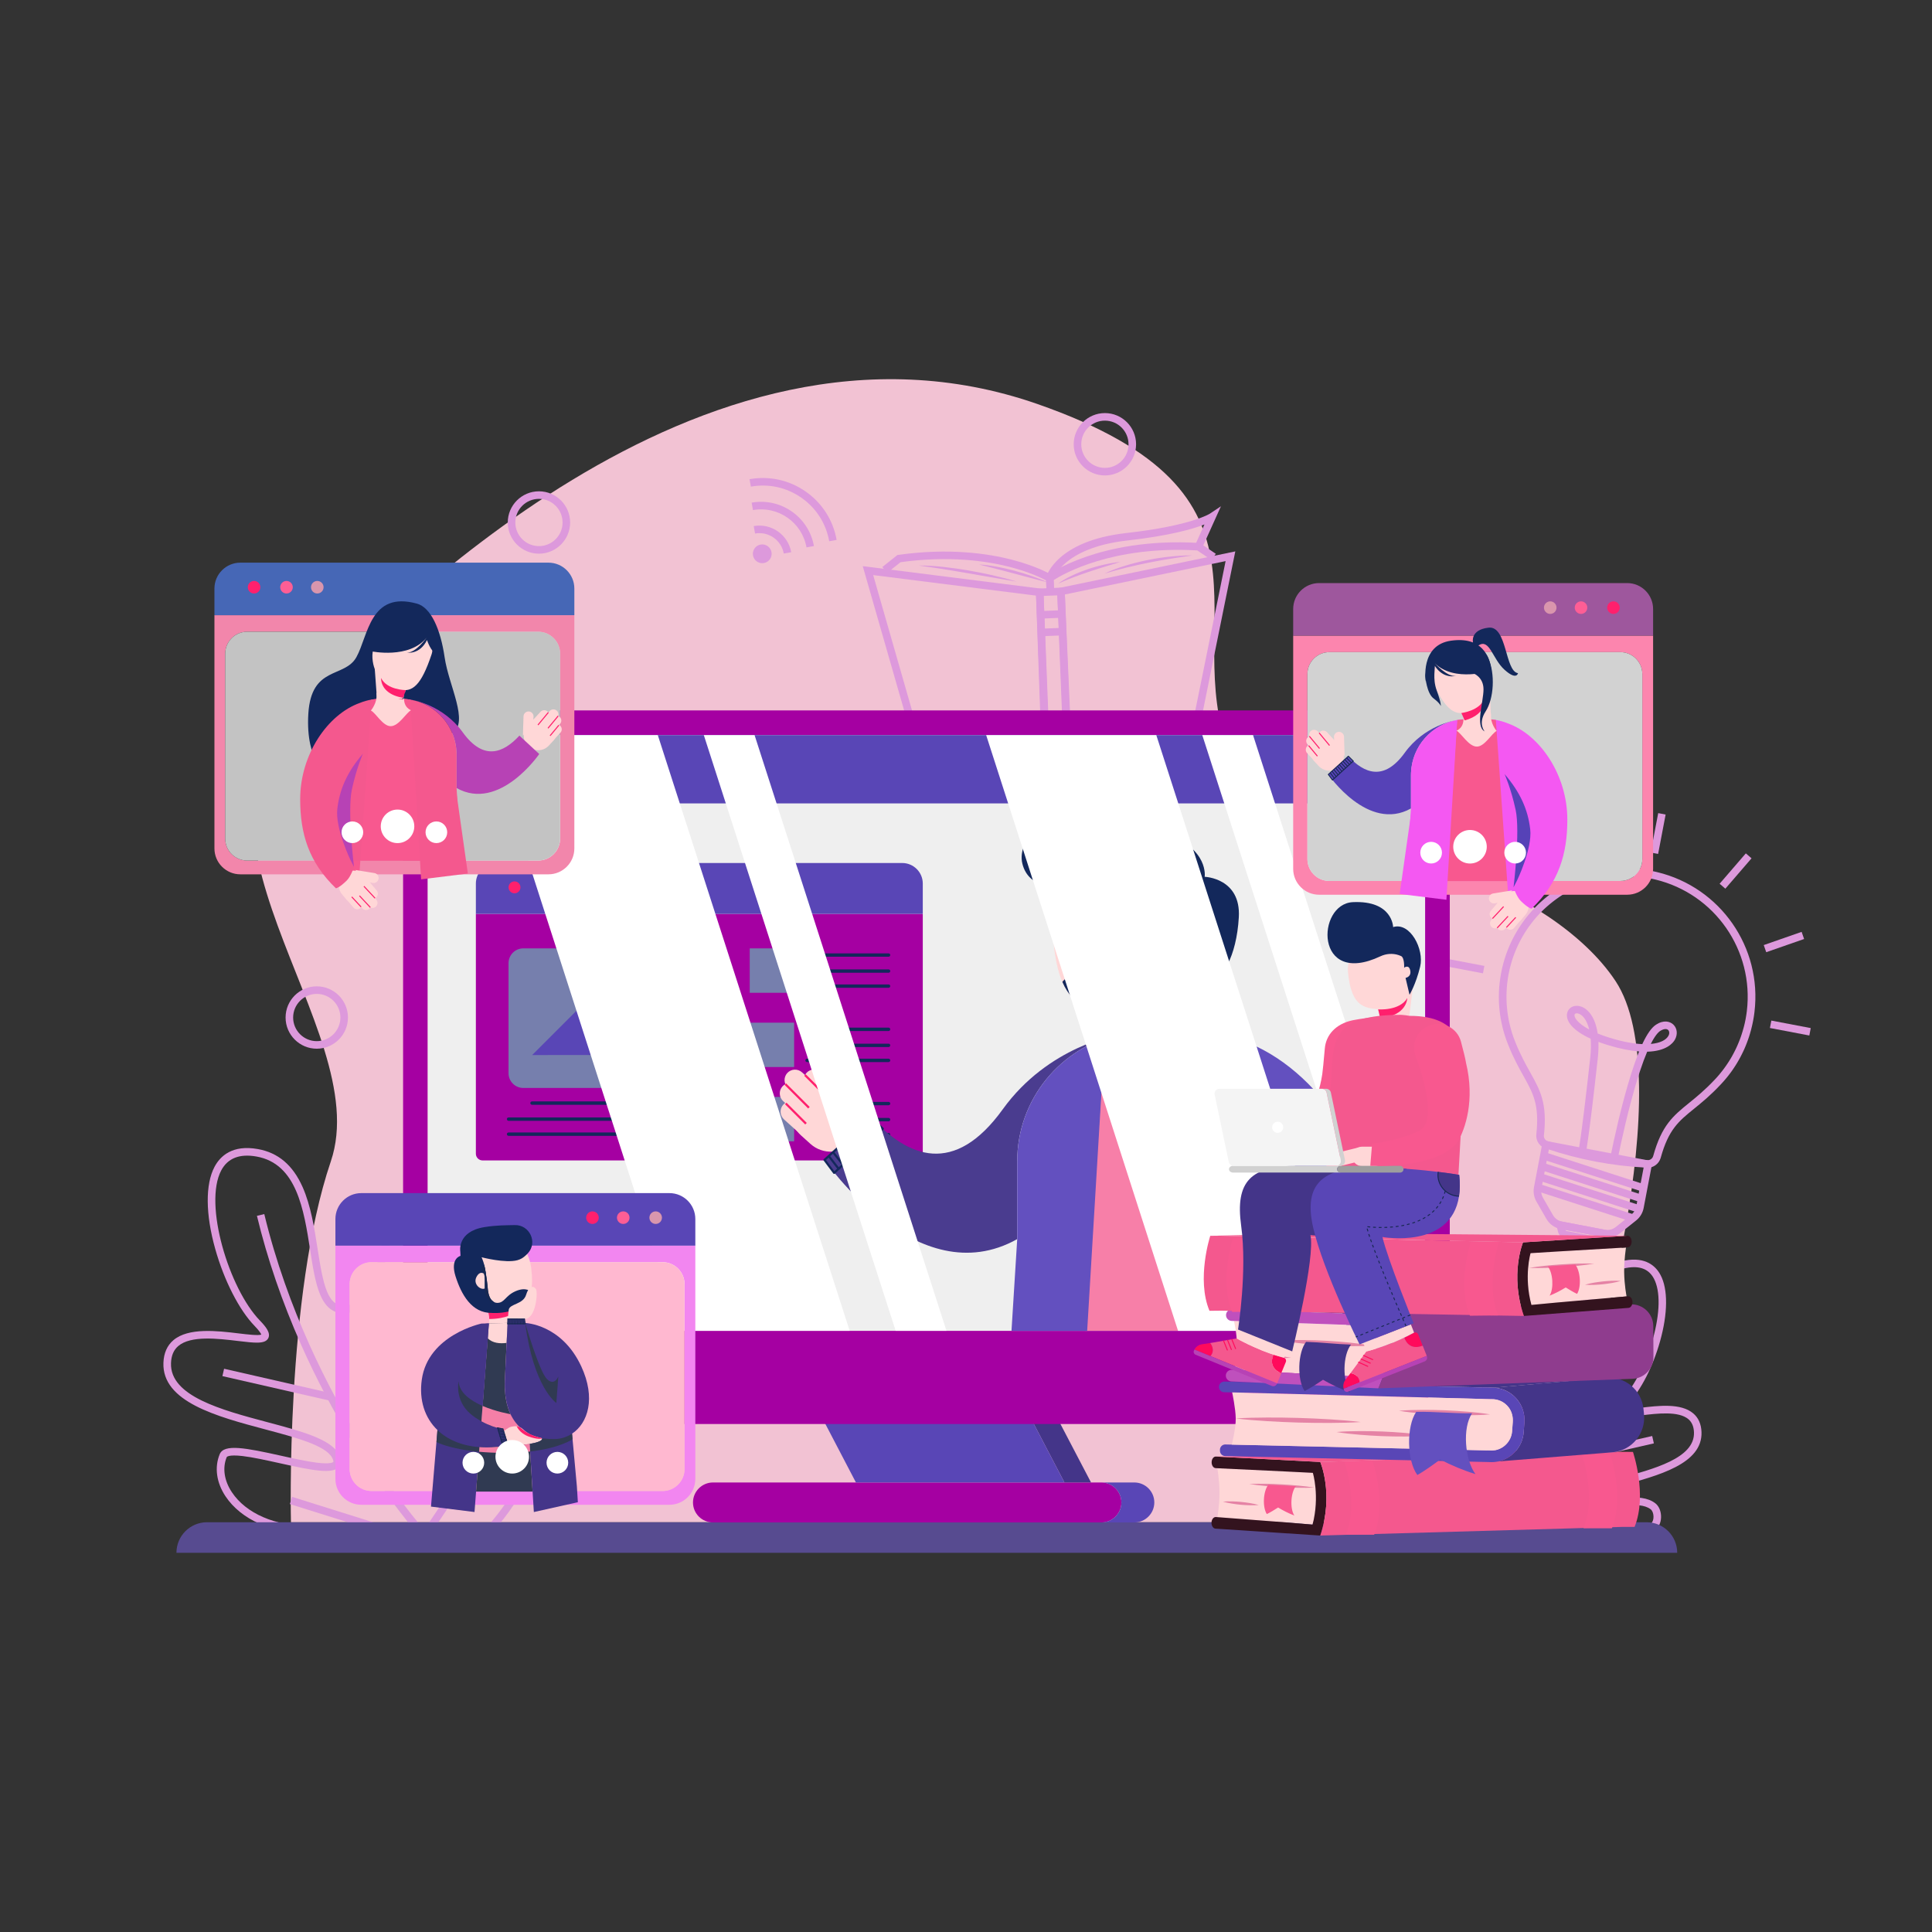 <svg id="SvgjsSvg1517" width="360" height="360" xmlns="http://www.w3.org/2000/svg" version="1.1" xmlns:xlink="http://www.w3.org/1999/xlink" xmlns:svgjs="http://svgjs.com/svgjs"><rect width="100%" height="100%" fill="#333333" stroke="none"/><defs id="SvgjsDefs1518"></defs><g id="SvgjsG1519"><svg xmlns="http://www.w3.org/2000/svg" xmlns:xlink="http://www.w3.org/1999/xlink" enable-background="new 0 0 1000 1000" viewBox="0 0 1000 1000" width="360" height="360"><path fill="#f2c2d3" d="M150.6,787.92c0,0-3.01-117.17,20.63-186.78c23.63-69.61-93.64-174.58-10.25-244.36    c36.37-30.43,198.97-209.38,376-147.66c134.4,46.86,72.75,111.48,99.36,180.99c26.61,69.5,65.4,146.27,79.43,161.57    c14.03,15.29-13.06-59-13.12-92.06c-0.06-33.07,100.11-2.28,133.51,48.11c33.4,50.39-10.27,209.59-27.77,241    c-17.5,31.41-60.13,39.19-60.13,39.19L150.6,787.92z" class="colorc2d8f2 svgShape"></path><path fill="#dd99dc" d="M857.33,791.31l-2.61-2.92c0.76-0.68,1.19-2.05,1.13-3.58c-0.06-1.56-0.64-2.98-1.47-3.61      c-6.13-4.67-20.32-0.77-30.67,2.08c-9.08,2.5-14.57,4-16.72,1.25c-1.61-2.06-0.01-4.91,0.51-5.84      c3.53-6.3,15.69-9.54,29.77-13.29c18.77-5,40.04-10.66,39.53-24.05c-0.12-3-1.06-5.21-2.88-6.77c-5.06-4.32-16.17-2.98-24.29-2      c-7.27,0.88-11.67,1.4-13.05-1.39c-1.17-2.36,1.01-5.09,3.53-7.7c5.87-6.05,11.9-17.95,15.38-30.31      c3.79-13.49,4-24.93,0.56-31.39c-2.63-4.95-7.28-6.76-14.19-5.52c-16.33,2.92-19.27,21.75-21.85,38.36      c-1.1,7.08-2.15,13.77-4.19,18.59c-2.49,5.88-6.43,8.5-11.71,7.78c-11.66-1.59-14.05-12.59-15.96-21.43      c-1.16-5.37-2.26-10.43-5.02-11.85c-1.55-0.8-3.89-0.53-6.95,0.8c-9.38,4.06-6.86,20.58-4.41,36.55      c1.24,8.1,2.52,16.47,2.18,23.2c-0.41,8.16-3.18,13.11-8.47,15.12c-11.26,4.29-15.74-4.64-19.01-11.17      c-1.92-3.83-3.73-7.44-6.19-7.88c-1.98-0.35-4.79,1.19-8.36,4.56c-9.52,8.99-5.39,27.21,1.05,40.09l-3.5,1.75      c-1.67-3.34-5.68-12.16-6.79-21.86c-1.14-9.96,1.06-17.64,6.55-22.82c4.65-4.39,8.38-6.16,11.73-5.57      c4.4,0.78,6.74,5.46,9.01,9.98c3.83,7.65,6.7,12.09,14.11,9.26c8.53-3.25,6.13-18.92,3.81-34.08      c-2.67-17.44-5.42-35.48,6.73-40.73c4.25-1.84,7.61-2.06,10.29-0.69c4.41,2.26,5.69,8.21,7.06,14.5      c1.83,8.44,3.72,17.16,12.67,18.38c7.36,1,9.17-8.12,11.5-23.09c2.65-17.02,5.95-38.2,25.03-41.61      c10.81-1.93,15.94,3.03,18.33,7.54c3.9,7.34,3.81,19.84-0.25,34.28c-3.69,13.14-9.95,25.39-16.34,31.98      c-1.56,1.61-2.24,2.57-2.53,3.09c1.64,0.24,5.7-0.25,8.77-0.62c9.32-1.12,20.93-2.52,27.3,2.91c2.66,2.27,4.09,5.5,4.25,9.59      c0.64,16.51-22.25,22.61-42.43,27.98c-12.11,3.23-24.64,6.56-27.36,11.42c-0.41,0.73-0.59,1.21-0.66,1.48      c1.86,0.32,7.92-1.34,12.42-2.58c11.77-3.24,26.41-7.26,34.08-1.42c1.78,1.35,2.9,3.81,3.01,6.57      C859.87,787.37,858.96,789.85,857.33,791.31z" class="color9bd svgShape"></path><path fill="#dd99dc" d="M791.66,790.99l-3.22-2.23c16.39-23.68,38.34-61.85,49.77-109.14l3.8,0.92      C830.44,728.42,808.24,767.03,791.66,790.99z" class="color9bd svgShape"></path><rect width="45.66" height="3.91" x="810.48" y="748.35" fill="#dd99dc" transform="rotate(-12.864 833.15 750.114)" class="color9bd svgShape"></rect><rect width="3.91" height="48.95" x="791.87" y="728.19" fill="#dd99dc" transform="rotate(-11.621 793.957 752.821)" class="color9bd svgShape"></rect><rect width="3.91" height="15.93" x="750.33" y="775.28" fill="#dd99dc" transform="rotate(-33.942 752.24 783.17)" class="color9bd svgShape"></rect><path fill="#dd99dc" d="M160.24,793.79c-19.17,0-35.42-7.2-43.48-19.25c-4.75-7.11-5.85-15.08-3.03-21.88      c2.25-5.43,13.53-3.23,31.75,0.82c6.47,1.44,13.16,2.92,18.35,3.58c7.45,0.95,8.58-0.25,8.68-0.39c0.1-0.13,0.16-0.79-0.69-2.3      c-3.51-6.26-18.57-10.27-34.52-14.52c-25.07-6.68-53.49-14.25-52.71-34.51c0.19-4.98,1.92-8.9,5.14-11.65      c7.8-6.65,22.81-4.85,33.77-3.53c4.31,0.52,10.13,1.22,11.74,0.63c-0.18-0.51-0.86-1.82-3.52-4.56      c-7.93-8.18-15.72-23.43-20.32-39.79c-5.05-17.95-5.17-33.45-0.35-42.52c2.92-5.49,9.18-11.54,22.41-9.17      c10.56,1.89,18.14,8.33,23.18,19.69c4.26,9.6,6.11,21.47,7.74,31.95c2.96,19.02,5.27,30.62,14.93,29.3      c11.53-1.57,13.94-12.66,16.26-23.37c1.68-7.76,3.27-15.08,8.57-17.81c3.21-1.65,7.28-1.36,12.45,0.87      c14.85,6.42,11.43,28.79,8.13,50.42c-1.52,9.91-3.08,20.17-2.69,28.14c0.42,8.39,2.89,13.16,7.77,15.02      c10.58,4.03,15.79-2.9,20.83-9.6c3.35-4.46,6.52-8.67,11.1-8.54c3.91,0.11,7.76,3.33,12.5,10.43c4.67,7.01,6.51,15.22,5.45,24.4      c-0.83,7.21-3.44,15.02-7.76,23.22c-7.29,13.83-16.83,23.9-17.23,24.32l-2.83-2.7c0.1-0.1,9.61-10.15,16.64-23.51      c9.22-17.54,10.06-32.19,2.48-43.56c-3.8-5.7-6.94-8.62-9.35-8.69c-0.03,0-0.06,0-0.08,0c-2.53,0-4.96,3.24-7.78,6.99      c-5.07,6.74-12.02,15.98-25.35,10.9c-6.42-2.45-9.79-8.49-10.28-18.48c-0.42-8.36,1.18-18.81,2.73-28.92      c3.08-20.16,6.27-41.02-5.81-46.24c-4.03-1.74-7.01-2.06-9.11-0.98c-3.66,1.88-5.06,8.33-6.54,15.16      c-2.36,10.91-5.3,24.48-19.55,26.42c-6.44,0.88-11.06-2.21-14.13-9.44c-2.53-5.97-3.83-14.3-5.2-23.13      c-3.26-20.94-6.96-44.67-27.74-48.39c-8.76-1.57-14.91,0.84-18.27,7.16c-9.28,17.45,4.01,61.24,20.02,77.75      c3.03,3.13,5.66,6.39,4.33,9.07c-1.58,3.19-6.94,2.54-15.83,1.47c-10.24-1.23-24.26-2.92-30.76,2.62      c-2.39,2.04-3.62,4.92-3.77,8.82c-0.66,17.14,26.15,24.28,49.81,30.58c17.5,4.66,32.61,8.69,36.93,16.39      c1.51,2.69,1.65,4.9,0.42,6.55c-3.14,4.23-13.84,2.11-31.02-1.71c-6.78-1.5-13.78-3.06-19.11-3.68      c-7.5-0.87-8.17,0.53-8.18,0.54c-2.31,5.57-1.34,12.21,2.67,18.21c7.32,10.97,22.36,17.51,40.22,17.51V793.79z" class="color9bd svgShape"></path><path fill="#dd99dc" d="M215.56,793.13c-0.15-0.17-15.01-17.03-32.51-45.51c-10.27-16.72-19.45-34.12-27.26-51.72      c-9.78-22.02-17.45-44.42-22.8-66.58l3.8-0.92c12,49.65,33.57,91.08,49.55,117.1c17.33,28.21,32.01,44.88,32.16,45.05      L215.56,793.13z" class="color9bd svgShape"></path><rect width="3.91" height="57.11" x="141.43" y="688.14" fill="#dd99dc" transform="rotate(-77.132 143.41 716.708)" class="color9bd svgShape"></rect><rect width="61.23" height="3.91" x="162.15" y="717.69" fill="#dd99dc" transform="rotate(-78.375 192.754 719.622)" class="color9bd svgShape"></rect><rect width="50.86" height="3.91" x="210.67" y="768.77" fill="#dd99dc" transform="rotate(-56.06 236.113 770.762)" class="color9bd svgShape"></rect><rect width="3.91" height="50.66" x="172.81" y="758.92" fill="#dd99dc" transform="rotate(-72.585 174.76 784.217)" class="color9bd svgShape"></rect><path fill="#dd99dc" d="M571.89 246.09c-8.9 0-16.14-7.24-16.14-16.14 0-8.9 7.24-16.14 16.14-16.14s16.14 7.24 16.14 16.14C588.03 238.85 580.79 246.09 571.89 246.09zM571.89 217.72c-6.74 0-12.23 5.48-12.23 12.23s5.48 12.23 12.23 12.23c6.74 0 12.23-5.48 12.23-12.23S578.64 217.72 571.89 217.72zM278.96 286.58c-8.9 0-16.14-7.24-16.14-16.14s7.24-16.14 16.14-16.14c8.9 0 16.14 7.24 16.14 16.14S287.86 286.58 278.96 286.58zM278.96 258.21c-6.74 0-12.23 5.48-12.23 12.23 0 6.74 5.48 12.23 12.23 12.23 6.74 0 12.23-5.48 12.23-12.23C291.18 263.69 285.7 258.21 278.96 258.21zM297.98 456.02c-8.9 0-16.14-7.24-16.14-16.14s7.24-16.14 16.14-16.14 16.14 7.24 16.14 16.14S306.88 456.02 297.98 456.02zM297.98 427.66c-6.74 0-12.23 5.48-12.23 12.23s5.48 12.23 12.23 12.23c6.74 0 12.23-5.48 12.23-12.23S304.72 427.66 297.98 427.66zM163.96 542.81c-8.9 0-16.14-7.24-16.14-16.14s7.24-16.14 16.14-16.14 16.14 7.24 16.14 16.14S172.86 542.81 163.96 542.81zM163.96 514.44c-6.74 0-12.23 5.48-12.23 12.23 0 6.74 5.48 12.23 12.23 12.23 6.74 0 12.23-5.48 12.23-12.23C176.19 519.93 170.7 514.44 163.96 514.44z" class="color9bd svgShape"></path><path fill="#574b90" d="M868.12,803.73H91.33l0,0c0-8.74,7.08-15.82,15.82-15.82h745.16C861.04,787.92,868.12,795,868.12,803.73    L868.12,803.73z" class="color576c89 svgShape"></path><path fill="#dd99dc" d="M826.87,644.12c-0.29,0-0.59-0.03-0.88-0.08l-15.87-3.02c-1.81-0.35-3.27-1.73-3.7-3.52l-1.43-5.88       l29.23,5.57l-3.49,4.94C829.84,643.39,828.39,644.12,826.87,644.12z M810.86,637.17l15.87,3.02c0.3,0.06,0.61-0.06,0.79-0.3       l-17.28-3.29C810.32,636.89,810.56,637.11,810.86,637.17L810.86,637.17z" class="color9bd svgShape"></path><path fill="#dd99dc" d="M831.97,640.54c-0.68,0-1.36-0.06-2.04-0.19l-22.13-4.21c-3.11-0.59-5.8-2.51-7.38-5.25l-5.17-8.99        c-1.3-2.25-1.74-4.9-1.26-7.45l4.61-24.2l56.76,10.81l-4.61,24.2c-0.49,2.55-1.87,4.85-3.91,6.47l-8.11,6.46        C836.8,639.72,834.41,640.54,831.97,640.54z M801.72,594.82l-3.88,20.36c-0.31,1.63-0.03,3.33,0.8,4.77l5.17,8.99        c1.01,1.76,2.73,2.98,4.72,3.36l22.13,4.21c1.99,0.38,4.04-0.13,5.63-1.39l8.11-6.46c1.3-1.04,2.19-2.5,2.5-4.14l3.88-20.36        L801.72,594.82z" class="color9bd svgShape"></path><path fill="#dd99dc" d="M852.83,604.43c-0.37,0-0.75-0.03-1.13-0.09c-17.31-0.88-34.5-4.15-51.09-9.73        c-3.42-0.73-5.79-3.98-5.41-7.47l0.01-0.09c1.63-15.24-1.65-21.12-6.6-30c-2.44-4.37-5.21-9.33-8.01-16.35l-0.15-0.38        c-0.15-0.37-0.29-0.75-0.43-1.12l-0.12-0.32c-0.13-0.34-0.25-0.69-0.37-1.03l-0.15-0.44c-0.13-0.37-0.25-0.74-0.37-1.11        l-0.08-0.25c-0.14-0.44-0.28-0.88-0.41-1.33l-0.12-0.42c-0.1-0.34-0.19-0.68-0.29-1.02l-0.11-0.4        c-0.12-0.45-0.23-0.9-0.34-1.35l-0.07-0.32c-0.09-0.37-0.17-0.74-0.25-1.1l-0.09-0.43c-0.09-0.41-0.17-0.82-0.25-1.24        l-0.04-0.18c-0.09-0.47-0.17-0.93-0.25-1.4l-0.07-0.41c-0.06-0.37-0.11-0.74-0.17-1.11l-0.05-0.37        c-0.07-0.47-0.13-0.95-0.18-1.42l-0.03-0.31c-0.04-0.39-0.08-0.78-0.12-1.17l-0.04-0.42c-0.04-0.45-0.07-0.9-0.1-1.35        l-0.01-0.1c-0.03-0.49-0.06-0.98-0.08-1.47l-0.01-0.41c-0.01-0.39-0.02-0.77-0.03-1.16l-0.01-0.35        c-0.01-0.49-0.01-0.97,0-1.46l0.01-0.31c0.01-0.4,0.02-0.8,0.03-1.2l0.01-0.42c0.02-0.48,0.04-0.96,0.07-1.44l0-0.05        c0.03-0.5,0.07-1,0.11-1.49l0.04-0.4c0.04-0.41,0.08-0.81,0.12-1.21l0.04-0.33c0.06-0.5,0.12-0.99,0.19-1.49l0.05-0.33        c0.06-0.4,0.12-0.81,0.18-1.21l0.07-0.41c0.08-0.5,0.17-1.01,0.27-1.51c0.1-0.55,0.22-1.1,0.33-1.65        c0.02-0.11,0.05-0.22,0.07-0.32l0.05-0.23c0.08-0.36,0.16-0.72,0.25-1.07c0.03-0.13,0.07-0.27,0.1-0.4l0.1-0.4        c0.07-0.27,0.14-0.54,0.21-0.81c0.04-0.16,0.09-0.31,0.13-0.46l0.11-0.37c0.07-0.25,0.14-0.5,0.21-0.75        c0.05-0.16,0.1-0.32,0.15-0.48l0.11-0.35c0.08-0.25,0.15-0.49,0.23-0.74c0.06-0.18,0.12-0.36,0.18-0.53l0.07-0.22        c0.09-0.27,0.18-0.53,0.27-0.8c0.06-0.18,0.13-0.37,0.2-0.56l0.08-0.21c0.09-0.26,0.19-0.51,0.28-0.76        c0.08-0.21,0.16-0.41,0.24-0.62l0.03-0.08c0.11-0.27,0.21-0.54,0.32-0.81c0.09-0.22,0.18-0.45,0.28-0.67        c0.12-0.3,0.24-0.56,0.35-0.83c0.1-0.23,0.2-0.46,0.31-0.69c0.12-0.26,0.24-0.52,0.36-0.79c0.11-0.23,0.21-0.45,0.32-0.68        c0.12-0.26,0.25-0.51,0.37-0.77c0.11-0.23,0.23-0.45,0.34-0.67c0.13-0.25,0.26-0.51,0.39-0.76c0.12-0.22,0.24-0.44,0.36-0.67        c0.13-0.25,0.27-0.5,0.41-0.74c0.12-0.22,0.25-0.44,0.37-0.66c0.14-0.24,0.28-0.49,0.42-0.73c0.13-0.22,0.26-0.43,0.39-0.65        c0.15-0.24,0.29-0.48,0.44-0.72c0.13-0.21,0.26-0.42,0.4-0.63c0.15-0.24,0.31-0.47,0.46-0.71c0.14-0.21,0.27-0.42,0.41-0.62        c0.16-0.23,0.32-0.46,0.48-0.7l0.04-0.06c0.13-0.18,0.25-0.37,0.38-0.55c0.16-0.22,0.32-0.45,0.48-0.67l0.09-0.12        c0.12-0.16,0.24-0.33,0.36-0.49c0.16-0.22,0.33-0.43,0.49-0.65l0.12-0.16c0.11-0.15,0.23-0.3,0.34-0.45        c0.15-0.19,0.3-0.38,0.46-0.57l0.18-0.22c0.12-0.15,0.23-0.29,0.35-0.44c0.16-0.2,0.32-0.39,0.49-0.58l0.2-0.24        c0.11-0.13,0.22-0.26,0.33-0.39c0.16-0.18,0.32-0.36,0.48-0.55l0.25-0.29c0.1-0.12,0.2-0.23,0.31-0.35        c0.17-0.19,0.35-0.38,0.52-0.57l0.26-0.28c0.09-0.1,0.19-0.2,0.28-0.3c0.22-0.23,0.45-0.46,0.67-0.7l0.19-0.2        c0.08-0.08,0.15-0.16,0.23-0.23c0.37-0.37,0.74-0.73,1.11-1.09c0.06-0.05,0.11-0.11,0.17-0.16l0.11-0.1        c0.29-0.27,0.58-0.55,0.87-0.81c0.1-0.09,0.2-0.18,0.3-0.27l0.28-0.25c0.2-0.18,0.39-0.35,0.59-0.53        c0.11-0.1,0.23-0.19,0.34-0.29l0.3-0.26c0.18-0.16,0.37-0.31,0.55-0.47c0.13-0.1,0.25-0.21,0.38-0.31l0.28-0.23        c0.19-0.15,0.37-0.3,0.56-0.45c0.14-0.11,0.28-0.22,0.42-0.33l0.26-0.2c0.18-0.14,0.37-0.29,0.55-0.43        c0.15-0.11,0.29-0.22,0.44-0.33l0.27-0.2c0.18-0.13,0.36-0.27,0.55-0.4c0.16-0.12,0.33-0.23,0.49-0.35l0.11-0.08        c0.24-0.17,0.46-0.32,0.68-0.47c0.18-0.12,0.37-0.25,0.55-0.37l0.07-0.05c0.23-0.15,0.45-0.3,0.68-0.45        c0.21-0.14,0.42-0.27,0.63-0.41c0.23-0.14,0.46-0.29,0.69-0.43c0.22-0.13,0.43-0.26,0.64-0.39c0.23-0.14,0.46-0.28,0.69-0.41        c0.22-0.13,0.43-0.25,0.65-0.38c0.23-0.13,0.47-0.27,0.7-0.4c0.22-0.12,0.44-0.24,0.67-0.36c0.23-0.13,0.47-0.25,0.71-0.38        c0.22-0.12,0.45-0.23,0.67-0.35c0.24-0.12,0.48-0.24,0.72-0.36c0.23-0.11,0.45-0.22,0.68-0.33c0.24-0.12,0.48-0.23,0.73-0.34        c0.23-0.11,0.46-0.21,0.69-0.32c0.24-0.11,0.49-0.22,0.74-0.33c0.23-0.1,0.46-0.2,0.7-0.3c0.25-0.11,0.5-0.21,0.75-0.31        l0.06-0.02c0.22-0.09,0.43-0.18,0.65-0.26c0.25-0.1,0.5-0.2,0.75-0.29l0.08-0.03c0.21-0.08,0.42-0.16,0.63-0.24        c0.23-0.08,0.46-0.17,0.68-0.25l0.21-0.08c0.19-0.07,0.39-0.14,0.59-0.21c0.22-0.08,0.45-0.15,0.68-0.23l0.25-0.08        c0.19-0.06,0.38-0.12,0.57-0.18c0.22-0.07,0.44-0.14,0.66-0.2l0.31-0.09c0.18-0.06,0.36-0.11,0.54-0.16        c0.22-0.06,0.43-0.12,0.65-0.18l0.35-0.1c0.17-0.05,0.35-0.1,0.52-0.14c0.21-0.06,0.43-0.11,0.64-0.16l0.39-0.1        c0.17-0.04,0.33-0.08,0.5-0.12c0.22-0.05,0.43-0.1,0.65-0.15l0.43-0.1c0.16-0.04,0.31-0.07,0.47-0.11        c0.26-0.06,0.53-0.11,0.8-0.16l0.37-0.07c0.13-0.03,0.26-0.05,0.39-0.08c0.51-0.1,1.03-0.19,1.55-0.27        c0.13-0.02,0.27-0.04,0.4-0.06l0.44-0.07c0.24-0.04,0.49-0.08,0.74-0.11c0.16-0.02,0.33-0.04,0.49-0.06l0.44-0.06        c0.22-0.03,0.44-0.06,0.66-0.08c0.17-0.02,0.35-0.04,0.53-0.06l0.41-0.04c0.22-0.02,0.44-0.05,0.66-0.07        c0.19-0.02,0.38-0.03,0.56-0.05l0.39-0.03c0.22-0.02,0.43-0.03,0.65-0.05c0.2-0.01,0.4-0.02,0.6-0.03l0.32-0.02        c0.23-0.01,0.46-0.02,0.68-0.03c0.22-0.01,0.43-0.02,0.65-0.02l0.25-0.01c0.24-0.01,0.48-0.01,0.72-0.02        c0.22,0,0.45,0,0.67-0.01l0.22,0c0.24,0,0.49,0,0.74,0c0.24,0,0.48,0.01,0.71,0.01l0.09,0c0.28,0.01,0.55,0.01,0.83,0.02        c0.27,0.01,0.54,0.02,0.81,0.03c0.27,0.01,0.55,0.02,0.82,0.04c0.27,0.02,0.54,0.03,0.81,0.05c0.27,0.02,0.55,0.04,0.83,0.06        c0.27,0.02,0.55,0.05,0.82,0.07c0.27,0.03,0.55,0.05,0.83,0.08c0.27,0.03,0.55,0.06,0.82,0.09l0.16,0.02        c0.09,0.01,0.18,0.02,0.27,0.03c0.07,0.01,0.15,0.02,0.22,0.03l0.13,0.02c0.35,0.05,0.7,0.1,1.06,0.15        c0.25,0.04,0.49,0.07,0.74,0.11c0.34,0.05,0.68,0.11,1.02,0.17l0.12,0.02c0.21,0.04,0.42,0.07,0.63,0.11l0.09,0.02        c0.06,0.01,0.12,0.02,0.18,0.03c0.17,0.03,0.35,0.07,0.52,0.11l0.47,0.1c0.16,0.03,0.31,0.06,0.47,0.1        c0.46,0.1,0.92,0.2,1.38,0.31l0.31,0.07c32.72,7.86,54.36,38.99,50.33,72.39l-0.04,0.32c-0.06,0.45-0.12,0.89-0.18,1.34        c-0.03,0.2-0.06,0.4-0.09,0.6c-0.06,0.36-0.12,0.72-0.18,1.08c-0.04,0.25-0.09,0.5-0.13,0.75l-0.03,0.17        c-0.01,0.09-0.03,0.17-0.05,0.26c-0.02,0.12-0.05,0.24-0.07,0.35l-0.04,0.2c-0.05,0.26-0.1,0.51-0.16,0.77        c-0.07,0.34-0.15,0.68-0.22,1.02l-0.04,0.17c-0.04,0.18-0.08,0.36-0.13,0.55c-0.09,0.38-0.19,0.75-0.28,1.13l-0.04,0.18        c-0.02,0.1-0.05,0.2-0.07,0.29l-0.15,0.54c-0.12,0.42-0.24,0.84-0.36,1.26l-0.05,0.19c-0.14,0.46-0.28,0.91-0.42,1.36        l-0.12,0.37c-0.15,0.44-0.3,0.89-0.45,1.33l-0.1,0.28c-0.14,0.39-0.28,0.77-0.43,1.16l-0.11,0.3        c-0.17,0.43-0.34,0.86-0.51,1.29l-0.14,0.35c-0.18,0.43-0.36,0.86-0.54,1.28l-0.07,0.17c-0.17,0.39-0.35,0.78-0.54,1.17        l-0.16,0.34c-0.19,0.41-0.39,0.82-0.6,1.22l-0.16,0.32c-0.18,0.36-0.36,0.71-0.55,1.07l-0.13,0.25        c-0.21,0.4-0.43,0.79-0.65,1.19l-0.2,0.35c-0.22,0.39-0.45,0.78-0.68,1.17l-0.15,0.25c-0.2,0.33-0.41,0.67-0.61,1l-0.2,0.31        c-0.24,0.37-0.48,0.74-0.72,1.11l-0.22,0.33c-0.23,0.33-0.45,0.67-0.68,1l-0.16,0.23c-0.24,0.35-0.49,0.69-0.75,1.03        l-0.25,0.33c-0.26,0.35-0.52,0.7-0.79,1.04l-0.23,0.29c-0.23,0.29-0.46,0.58-0.69,0.86l-0.23,0.28        c-0.27,0.33-0.55,0.66-0.83,0.99l-0.27,0.31c-0.29,0.34-0.57,0.66-0.86,0.97l-0.28,0.3c-0.14,0.15-0.27,0.3-0.41,0.45        l-0.49,0.52c-5.21,5.55-9.68,9.17-13.61,12.36c-7.95,6.44-13.19,10.7-17.26,25.46C858.65,602.39,855.86,604.43,852.83,604.43z         M799.09,587.59c-0.15,1.51,0.9,2.92,2.4,3.2l0.13,0.03l0.13,0.04c16.33,5.5,33.24,8.72,50.28,9.57l0.13,0.01l0.13,0.02        c1.51,0.29,3.01-0.65,3.41-2.12c4.4-15.96,10.35-20.78,18.57-27.46c3.84-3.12,8.19-6.65,13.23-12.01l0.47-0.5        c0.13-0.14,0.26-0.28,0.39-0.42l0.26-0.29c0.27-0.3,0.54-0.6,0.8-0.91l0.26-0.31c0.26-0.31,0.53-0.62,0.78-0.94l0.21-0.26        c0.22-0.27,0.43-0.54,0.65-0.81l0.21-0.27c0.25-0.32,0.5-0.65,0.74-0.98l0.23-0.32c0.24-0.32,0.47-0.64,0.7-0.97l0.15-0.21        c0.22-0.31,0.43-0.62,0.64-0.94l0.21-0.31c0.23-0.34,0.45-0.69,0.68-1.04l0.18-0.29c0.2-0.31,0.39-0.62,0.58-0.94l0.14-0.23        c0.21-0.36,0.43-0.73,0.64-1.1l0.18-0.33c0.21-0.37,0.41-0.74,0.61-1.12l0.12-0.23c0.18-0.33,0.35-0.67,0.52-1.01l0.15-0.29        c0.19-0.39,0.38-0.77,0.56-1.15l0.15-0.32c0.17-0.37,0.34-0.74,0.5-1.11l0.07-0.15c0.18-0.4,0.35-0.81,0.51-1.21l0.14-0.33        c0.16-0.4,0.32-0.8,0.48-1.21l0.11-0.28c0.14-0.36,0.27-0.72,0.4-1.09l0.1-0.27c0.14-0.41,0.28-0.83,0.42-1.24l0.11-0.35        c0.14-0.42,0.27-0.85,0.4-1.28l0.05-0.18c0.12-0.39,0.23-0.79,0.34-1.18l0.14-0.5c0.02-0.08,0.04-0.15,0.06-0.22l0.06-0.22        c0.09-0.35,0.18-0.71,0.27-1.06c0.04-0.17,0.08-0.33,0.12-0.5l0.04-0.17c0.07-0.32,0.14-0.64,0.21-0.96        c0.05-0.24,0.1-0.49,0.15-0.73l0.05-0.24c0.02-0.09,0.04-0.19,0.06-0.28c0.01-0.06,0.02-0.13,0.03-0.19l0.04-0.22        c0.04-0.23,0.08-0.47,0.12-0.7c0.06-0.34,0.11-0.68,0.17-1.02c0.03-0.19,0.06-0.38,0.09-0.57c0.06-0.42,0.12-0.84,0.17-1.26        l0.04-0.3c3.79-31.44-16.57-60.72-47.36-68.12l-0.29-0.07c-0.43-0.1-0.86-0.2-1.3-0.29c-0.14-0.03-0.28-0.06-0.42-0.09        l-0.49-0.1c-0.15-0.03-0.31-0.06-0.46-0.09l-0.25-0.04c-0.2-0.04-0.39-0.07-0.59-0.1l-0.12-0.02        c-0.32-0.06-0.64-0.11-0.96-0.16c-0.23-0.04-0.46-0.07-0.7-0.11c-0.33-0.05-0.66-0.1-0.99-0.14l-0.33-0.05        c-0.07-0.01-0.13-0.02-0.2-0.02l-0.2-0.02c-0.26-0.03-0.51-0.06-0.77-0.09c-0.26-0.03-0.52-0.05-0.78-0.08        c-0.26-0.02-0.51-0.05-0.77-0.07c-0.26-0.02-0.52-0.04-0.78-0.06c-0.26-0.02-0.51-0.04-0.77-0.05        c-0.26-0.01-0.52-0.03-0.78-0.04c-0.26-0.01-0.51-0.02-0.76-0.03c-0.26-0.01-0.52-0.01-0.78-0.02l-0.09,0        c-0.22,0-0.45-0.01-0.67-0.01c-0.23,0-0.46,0-0.69,0l-0.22,0c-0.21,0-0.41,0-0.62,0.01c-0.22,0-0.45,0.01-0.67,0.02        l-0.25,0.01c-0.2,0.01-0.4,0.01-0.6,0.02c-0.21,0.01-0.42,0.02-0.63,0.03l-0.33,0.02c-0.18,0.01-0.37,0.02-0.55,0.03        c-0.2,0.01-0.4,0.03-0.59,0.04l-0.4,0.03c-0.17,0.01-0.34,0.03-0.51,0.04c-0.2,0.02-0.4,0.04-0.6,0.06l-0.43,0.04        c-0.16,0.02-0.31,0.03-0.47,0.05c-0.2,0.02-0.4,0.05-0.6,0.08l-0.46,0.06c-0.14,0.02-0.29,0.04-0.43,0.06        c-0.23,0.03-0.45,0.07-0.68,0.1l-0.46,0.07c-0.11,0.02-0.23,0.03-0.34,0.05c-0.49,0.08-0.97,0.17-1.46,0.26        c-0.11,0.02-0.22,0.04-0.33,0.07l-0.4,0.08c-0.25,0.05-0.49,0.1-0.74,0.15c-0.14,0.03-0.27,0.06-0.41,0.09l-0.45,0.1        c-0.2,0.04-0.4,0.09-0.59,0.14c-0.15,0.04-0.3,0.07-0.44,0.11l-0.41,0.1c-0.2,0.05-0.39,0.1-0.59,0.15        c-0.16,0.04-0.31,0.09-0.47,0.13l-0.36,0.1c-0.2,0.06-0.4,0.11-0.6,0.17c-0.17,0.05-0.33,0.1-0.5,0.15l-0.31,0.09        c-0.2,0.06-0.41,0.12-0.61,0.19c-0.17,0.06-0.35,0.11-0.52,0.17l-0.26,0.08c-0.21,0.07-0.42,0.14-0.63,0.21        c-0.18,0.06-0.36,0.13-0.54,0.19l-0.21,0.08c-0.21,0.08-0.43,0.15-0.64,0.23c-0.2,0.07-0.4,0.15-0.59,0.22l-0.08,0.03        c-0.24,0.09-0.47,0.18-0.71,0.28c-0.2,0.08-0.4,0.16-0.61,0.25l-0.06,0.02c-0.23,0.1-0.47,0.19-0.7,0.29        c-0.22,0.09-0.44,0.19-0.66,0.28c-0.23,0.1-0.46,0.2-0.69,0.31c-0.22,0.1-0.43,0.2-0.65,0.3c-0.23,0.11-0.46,0.21-0.69,0.32        c-0.21,0.1-0.43,0.21-0.64,0.31c-0.23,0.11-0.45,0.23-0.68,0.34c-0.21,0.11-0.42,0.22-0.63,0.33        c-0.22,0.12-0.45,0.24-0.67,0.36c-0.21,0.11-0.42,0.23-0.63,0.34c-0.22,0.12-0.44,0.25-0.66,0.37        c-0.21,0.12-0.41,0.24-0.61,0.36c-0.22,0.13-0.44,0.26-0.66,0.39c-0.2,0.12-0.41,0.24-0.61,0.37        c-0.22,0.13-0.43,0.27-0.65,0.41c-0.2,0.13-0.4,0.25-0.59,0.38c-0.21,0.14-0.43,0.28-0.64,0.42l-0.07,0.05        c-0.17,0.11-0.34,0.23-0.51,0.35c-0.21,0.14-0.41,0.28-0.61,0.43l-0.14,0.1c-0.15,0.11-0.3,0.21-0.45,0.32        c-0.17,0.12-0.34,0.25-0.51,0.37l-0.27,0.2c-0.13,0.1-0.27,0.2-0.4,0.3c-0.17,0.13-0.34,0.26-0.51,0.39l-0.27,0.21        c-0.13,0.1-0.25,0.2-0.38,0.3c-0.17,0.14-0.35,0.28-0.52,0.42l-0.29,0.24c-0.11,0.09-0.22,0.18-0.34,0.27        c-0.17,0.14-0.34,0.29-0.51,0.43l-0.31,0.27c-0.1,0.08-0.2,0.17-0.3,0.25c-0.18,0.16-0.37,0.32-0.55,0.49l-0.3,0.26        c-0.09,0.08-0.17,0.15-0.25,0.23c-0.28,0.25-0.55,0.51-0.82,0.76l-0.26,0.24c-0.35,0.34-0.7,0.68-1.05,1.03        c-0.06,0.06-0.12,0.13-0.19,0.19l-0.21,0.22c-0.21,0.22-0.42,0.43-0.63,0.65c-0.08,0.09-0.16,0.17-0.24,0.26l-0.27,0.3        c-0.16,0.17-0.32,0.35-0.48,0.52c-0.09,0.1-0.18,0.21-0.27,0.31l-0.26,0.3c-0.15,0.17-0.3,0.33-0.44,0.5        c-0.1,0.11-0.2,0.23-0.29,0.35l-0.21,0.25c-0.15,0.18-0.3,0.36-0.45,0.54c-0.11,0.13-0.21,0.26-0.32,0.4l-0.18,0.23        c-0.14,0.18-0.28,0.35-0.42,0.53c-0.11,0.13-0.21,0.27-0.31,0.41l-0.13,0.16c-0.15,0.2-0.31,0.4-0.46,0.61        c-0.11,0.15-0.22,0.3-0.33,0.45l-0.08,0.11c-0.16,0.23-0.32,0.44-0.47,0.65c-0.12,0.17-0.24,0.34-0.36,0.51l-0.04,0.06        c-0.15,0.22-0.3,0.43-0.45,0.65c-0.13,0.2-0.26,0.39-0.39,0.59c-0.14,0.22-0.29,0.44-0.43,0.67c-0.12,0.2-0.25,0.39-0.37,0.59        c-0.14,0.22-0.28,0.45-0.42,0.68c-0.12,0.2-0.24,0.4-0.36,0.61c-0.13,0.23-0.27,0.45-0.4,0.69c-0.12,0.21-0.23,0.41-0.35,0.62        c-0.13,0.23-0.26,0.46-0.38,0.7c-0.11,0.21-0.22,0.42-0.33,0.63c-0.12,0.24-0.25,0.47-0.37,0.71        c-0.11,0.21-0.21,0.42-0.32,0.63c-0.12,0.24-0.24,0.48-0.35,0.72c-0.1,0.21-0.2,0.43-0.3,0.64c-0.11,0.25-0.23,0.49-0.34,0.74        c-0.1,0.22-0.19,0.43-0.29,0.65c-0.11,0.25-0.21,0.5-0.32,0.75c-0.1,0.24-0.19,0.44-0.27,0.65c-0.1,0.25-0.2,0.51-0.3,0.77        L784,493.2c-0.08,0.19-0.15,0.38-0.22,0.58c-0.09,0.24-0.18,0.48-0.26,0.72l-0.08,0.22c-0.06,0.17-0.12,0.34-0.18,0.51        c-0.09,0.25-0.17,0.5-0.25,0.75l-0.08,0.23c-0.05,0.16-0.11,0.32-0.16,0.48c-0.07,0.23-0.14,0.45-0.21,0.68l-0.11,0.36        c-0.04,0.14-0.09,0.29-0.13,0.43c-0.07,0.23-0.13,0.46-0.2,0.7l-0.11,0.39c-0.04,0.14-0.08,0.27-0.12,0.41        c-0.07,0.25-0.13,0.5-0.19,0.75l-0.11,0.42c-0.03,0.11-0.06,0.23-0.09,0.34c-0.08,0.33-0.16,0.67-0.23,1l-0.06,0.27        c-0.02,0.09-0.04,0.17-0.06,0.26c-0.11,0.51-0.22,1.03-0.32,1.55c-0.09,0.48-0.17,0.95-0.25,1.42l-0.06,0.39        c-0.06,0.38-0.12,0.77-0.17,1.15l-0.04,0.31c-0.06,0.47-0.12,0.93-0.18,1.4l-0.03,0.31c-0.04,0.38-0.08,0.76-0.11,1.13        l-0.03,0.38c-0.04,0.47-0.08,0.94-0.1,1.41l0,0.05c-0.03,0.45-0.05,0.9-0.07,1.36l-0.01,0.39c-0.01,0.38-0.02,0.76-0.03,1.13        l0,0.29c0,0.46,0,0.92,0,1.38l0.01,0.33c0.01,0.37,0.02,0.74,0.03,1.1l0.01,0.38c0.02,0.46,0.04,0.92,0.07,1.37l0.01,0.1        c0.03,0.43,0.06,0.85,0.1,1.27l0.04,0.4c0.03,0.36,0.07,0.73,0.11,1.1l0.03,0.29c0.05,0.45,0.11,0.89,0.17,1.34l0.05,0.35        c0.05,0.35,0.1,0.7,0.16,1.04l0.06,0.39c0.07,0.44,0.15,0.88,0.23,1.32l0.03,0.17c0.08,0.39,0.15,0.78,0.24,1.17l0.09,0.41        c0.08,0.35,0.16,0.7,0.24,1.04l0.07,0.29c0.1,0.43,0.21,0.85,0.32,1.28l0.1,0.37c0.09,0.32,0.18,0.64,0.27,0.96l0.11,0.39        c0.12,0.42,0.25,0.84,0.38,1.25l0.08,0.23c0.11,0.35,0.23,0.7,0.35,1.04l0.14,0.42c0.11,0.32,0.23,0.64,0.35,0.97l0.11,0.31        c0.13,0.35,0.27,0.7,0.41,1.05l0.15,0.37c2.71,6.78,5.42,11.62,7.8,15.9c5.14,9.21,8.85,15.86,7.07,32.41L799.09,587.59z" class="color9bd svgShape"></path><path fill="#dd99dc" d="M837.04,601.32l-3.84-0.74c0.03-0.15,3.01-15.66,7.35-31.86c2.55-9.55,5.08-17.48,7.49-23.58        c0.12-0.31,0.24-0.61,0.36-0.91c-4.37-0.33-9.73-1.33-16.3-3.34c-1.7-0.52-3.29-1.06-4.75-1.61c0.1,2.7-0.03,5.65-0.38,8.83        c-4.58,41.65-6.3,49.86-6.37,50.19l-3.83-0.82c0.02-0.08,1.77-8.56,6.31-49.79c0.43-3.89,0.47-7.23,0.24-10.06        c-10.04-4.58-13.03-9.67-12.15-13.35c0.62-2.58,3.18-4.09,6.08-3.58c3.18,0.55,6.03,3.23,7.83,7.35        c0.88,2.01,1.5,4.31,1.88,6.89c1.83,0.75,3.92,1.5,6.28,2.23c6.81,2.09,12.38,3.06,16.81,3.26c2.44-5.24,4.79-8.56,7.13-10.08        c3.94-2.56,7.19-1.7,8.93-0.05c2.07,1.98,2.37,5.17,0.75,7.95c-1.03,1.75-4.48,5.86-14.28,6.11        c-2.31,5.43-5.08,13.47-8.26,25.36C840.04,585.78,837.07,601.16,837.04,601.32z M862.07,532.63c-0.79,0-1.74,0.33-2.74,0.98        c-1.09,0.71-2.73,2.47-4.88,6.73c4.96-0.43,7.88-2.09,9.05-4.08c0.8-1.36,0.54-2.56-0.07-3.14        C863.08,532.79,862.61,532.63,862.07,532.63z M816.14,524.49c-0.53,0-1.04,0.17-1.16,0.68c-0.32,1.35,1.45,4.42,7.6,7.7        c-1.31-5.41-3.85-7.96-5.99-8.34C816.45,524.51,816.29,524.49,816.14,524.49z" class="color9bd svgShape"></path><rect width="3.91" height="54.28" x="822.94" y="579.51" fill="#dd99dc" transform="rotate(-72.097 824.853 606.631)" class="color9bd svgShape"></rect><rect width="3.91" height="54.28" x="821.9" y="584.96" fill="#dd99dc" transform="rotate(-72.097 823.815 612.08)" class="color9bd svgShape"></rect><rect width="3.91" height="54.28" x="820.86" y="590.4" fill="#dd99dc" transform="rotate(-72.097 822.778 617.528)" class="color9bd svgShape"></rect><rect width="3.91" height="51.73" x="818.61" y="596.74" fill="#dd99dc" transform="rotate(-72.097 820.53 622.584)" class="color9bd svgShape"></rect><rect width="3.91" height="20.76" x="924.67" y="521.64" fill="#dd99dc" transform="rotate(-79.216 926.704 532.036)" class="color9bd svgShape"></rect><rect width="20.76" height="3.91" x="912.97" y="485.68" fill="#dd99dc" transform="rotate(-19.219 923.234 487.594)" class="color9bd svgShape"></rect><rect width="20.76" height="3.91" x="887.94" y="448.88" fill="#dd99dc" transform="rotate(-49.217 898.334 450.825)" class="color9bd svgShape"></rect><rect width="20.76" height="3.91" x="847.87" y="429.53" fill="#dd99dc" transform="rotate(-79.217 858.225 431.45)" class="color9bd svgShape"></rect><rect width="3.91" height="20.76" x="811.91" y="424.38" fill="#dd99dc" transform="rotate(-19.219 813.797 434.728)" class="color9bd svgShape"></rect><rect width="3.91" height="20.76" x="775.11" y="449.4" fill="#dd99dc" transform="rotate(-49.217 777.097 459.775)" class="color9bd svgShape"></rect><rect width="3.91" height="20.76" x="755.75" y="489.48" fill="#dd99dc" transform="rotate(-79.216 757.772 499.874)" class="color9bd svgShape"></rect><g fill="#000000" class="color000 svgShape"><path fill="#dd99dc" d="M544.01 416.5l-65.76-12.98-31.69-110.48 93.49 11.79L544.01 416.5zM481.35 400.14l58.58 11.56-3.67-103.41-84.3-10.63L481.35 400.14zM552.01 416.18l-4.88-111.63 92.26-19.15-22.85 112.64L552.01 416.18zM551.18 307.7l4.52 103.37 57.48-16.16 21.19-104.48L551.18 307.7z" class="color9bd svgShape"></path><path fill="#dd99dc" d="M540.53,416.12l-4.41-111.43l14.91-0.59l4.41,111.43L540.53,416.12z M540.19,308.44l4.1,103.61l7.09-0.28      l-4.1-103.61L540.19,308.44z" class="color9bd svgShape"></path><path fill="#dd99dc" d="M541.7,306.42l-0.32-8.15l0.85-0.61c0.28-0.2,7.03-5.06,20.11-9.55c11.98-4.12,31.8-8.69,58.16-7.08      l0.53,0.03l8.27,5.58l-2.19,3.24l-7.39-4.98c-43.93-2.56-69.5,12.24-74.35,15.35l0.24,6.01L541.7,306.42z" class="color9bd svgShape"></path><path fill="#dd99dc" d="M541.7,306.42l-0.24-6.01c-2.26-1.21-8.77-4.41-19.04-7.03c-11.81-3.02-31.14-5.87-56.3-2.39l-6.97,5.55      l-2.44-3.06l7.8-6.21l0.53-0.07c26.15-3.69,46.27-0.7,58.54,2.45c13.39,3.45,20.51,7.75,20.8,7.93l0.89,0.55l0.32,8.15      L541.7,306.42z" class="color9bd svgShape"></path><path fill="#dd99dc" d="M545.26,299.78l-3.77-1.06c0.21-0.77,5.58-18.78,41.38-22.81c33.67-3.78,43.32-10,43.41-10.07l5.68-3.79      l-2.8,6.21l-7.01,15.52l-3.57-1.61l4.83-10.69c-5.98,2.32-18.03,5.83-40.11,8.31c-17.29,1.94-26.73,7.31-31.61,11.46      C546.49,295.71,545.27,299.74,545.26,299.78z" class="color9bd svgShape"></path><rect width="11.17" height="3.91" x="538.46" y="316.06" fill="#dd99dc" transform="rotate(-2.292 544.309 318.518)" class="color9bd svgShape"></rect><rect width="11.17" height="3.91" x="538.82" y="325.18" fill="#dd99dc" transform="rotate(-2.292 544.665 327.654)" class="color9bd svgShape"></rect><rect width="11.17" height="3.91" x="541.6" y="398.54" fill="#dd99dc" transform="rotate(-1.862 547.645 400.818)" class="color9bd svgShape"></rect><rect width="11.17" height="3.91" x="541.3" y="389.4" fill="#dd99dc" transform="rotate(-1.868 546.528 391.113)" class="color9bd svgShape"></rect><path fill="#dd99dc" d="M547.66 302.09c1.15-.87 2.38-1.61 3.63-2.33 1.25-.71 2.53-1.36 3.83-1.97 2.6-1.22 5.28-2.28 8-3.21l2.05-.66c.68-.22 1.38-.41 2.07-.6 1.38-.39 2.77-.75 4.17-1.06 1.39-.34 2.81-.58 4.22-.85 1.42-.23 2.84-.43 4.26-.58-1.36.47-2.73.86-4.1 1.28l-2.04.63c-.68.21-1.37.4-2.04.62-.68.22-1.36.43-2.04.63-.68.2-1.35.44-2.03.65-1.36.42-2.7.88-4.05 1.33-2.69.92-5.36 1.85-8.02 2.87C552.92 299.87 550.27 300.91 547.66 302.09zM571.65 296.92c3.51-1.72 7.21-3.02 10.94-4.17 3.74-1.14 7.53-2.09 11.37-2.87.96-.19 1.92-.36 2.88-.54l1.44-.26 1.45-.22 2.9-.42c.97-.12 1.94-.23 2.91-.33 1.94-.24 3.89-.34 5.84-.48.49-.03.97-.06 1.46-.07l1.46-.04c.98-.02 1.95-.04 2.93-.04-1.93.33-3.86.56-5.78.86l-2.88.44c-.48.08-.96.13-1.44.22l-1.44.24c-.96.16-1.91.32-2.87.46l-2.86.52-1.43.25-1.43.28c-.95.18-1.91.36-2.85.55-3.8.77-7.58 1.6-11.35 2.53C579.13 294.78 575.38 295.77 571.65 296.92zM542.2 301.38c-2.99-.71-5.94-1.48-8.89-2.27l-8.84-2.36-8.84-2.33-8.89-2.24c3.07.16 6.12.58 9.14 1.13 3.02.56 6.01 1.23 8.97 2.03 2.96.79 5.9 1.69 8.8 2.68C536.54 299.02 539.41 300.1 542.2 301.38zM526.19 301.02c-4.24-.67-8.47-1.4-12.68-2.14l-6.33-1.1-3.16-.56-3.16-.54c-2.11-.36-4.22-.74-6.33-1.07-1.05-.17-2.11-.37-3.16-.53-1.06-.16-2.11-.33-3.17-.51-4.23-.66-8.46-1.28-12.72-1.86 4.3-.02 8.59.28 12.87.73 2.14.23 4.27.5 6.39.8 1.06.15 2.13.31 3.18.48l3.18.51c2.11.39 4.23.76 6.33 1.18 1.05.21 2.1.43 3.15.65 1.05.22 2.1.45 3.14.69C517.91 298.71 522.08 299.76 526.19 301.02z" class="color9bd svgShape"></path></g><g fill="#000000" class="color000 svgShape"><path fill="#dd99dc" d="M429.2,280.14c-1.64-9.19-6.76-17.19-14.42-22.53c-7.66-5.34-16.94-7.37-26.13-5.73l-0.69-3.85       c10.22-1.82,20.54,0.44,29.05,6.38c8.52,5.94,14.21,14.83,16.03,25.05L429.2,280.14z" class="color9bd svgShape"></path><path fill="#dd99dc" d="M417.44 283.32c-2.31-12.96-14.74-21.62-27.7-19.31l-.69-3.85c15.08-2.69 29.55 7.39 32.24 22.47L417.44 283.32zM405.68 286.51c-1.24-6.95-7.9-11.6-14.86-10.36l-.69-3.85c9.08-1.62 17.78 4.45 19.4 13.52L405.68 286.51zM398.53 289.42c-1.53 2.2-4.56 2.74-6.77 1.21s-2.74-4.56-1.21-6.76c1.53-2.2 4.56-2.74 6.76-1.21C399.53 284.19 400.07 287.22 398.53 289.42z" class="color9bd svgShape"></path></g><g fill="#000000" class="color000 svgShape"><path fill="#a500a2" d="M369.03,767.33c-5.7,0-10.34,4.66-10.34,10.34c0,2.83,1.15,5.43,3.02,7.3c1.87,1.87,4.47,3.04,7.32,3.04      H570.1c5.7,0,10.34-4.66,10.34-10.34c0-2.83-1.17-5.43-3.04-7.3c-1.87-1.87-4.45-3.04-7.3-3.04h-5.39h-13.77H443.03H369.03z" class="color86b1f2 svgShape"></path><path fill="#5946b6" d="M587.13,767.33H570.1c2.85,0,5.43,1.17,7.3,3.04c1.87,1.87,3.04,4.47,3.04,7.3      c0,5.68-4.64,10.34-10.34,10.34h17.03c2.85,0,5.43-1.17,7.3-3.04s3.04-4.47,3.04-7.3C597.48,771.99,592.83,767.33,587.13,767.33      z" class="color466eb6 svgShape"></path><polygon fill="#443589" points="534.41 735.68 550.95 767.33 564.72 767.33 548.16 735.68" class="color355389 svgShape"></polygon><polygon fill="#5946b6" points="426.5 735.68 443.03 767.33 550.95 767.33 534.41 735.68" class="color466eb6 svgShape"></polygon><path fill="#a500a2" d="M250.85,367.7h457.34c23.31,0,42.21,18.9,42.21,42.23v284.92c0,23.31-18.9,42.23-42.21,42.23H560.62h-13.75     H438.96H250.85c-23.31,0-42.21-18.92-42.21-42.23V409.93C208.64,386.6,227.54,367.7,250.85,367.7z M250.87,688.83h457.32     c16.24,0,29.44-13.22,29.44-29.46V409.93c0-16.24-13.2-29.46-29.44-29.46H250.87c-16.24,0-29.46,13.22-29.46,29.46v249.43     C221.41,675.61,234.63,688.83,250.87,688.83z" class="color86b1f2 svgShape"></path><path fill="#efefef" d="M737.62,409.93v249.43c0,11.77-6.92,21.95-16.92,26.65c-3.81,1.81-8.05,2.81-12.52,2.81H250.87     c-16.24,0-29.46-13.22-29.46-29.46V409.93c0-14.62,10.72-26.8,24.71-29.07c1.55-0.25,3.14-0.39,4.75-0.39h457.32     c1.62,0,3.21,0.13,4.75,0.39C726.92,383.13,737.62,395.31,737.62,409.93z" class="colorefefef svgShape"></path><defs><path id="a" d="M737.62,409.93v249.43c0,11.77-6.92,21.94-16.92,26.65c-3.81,1.81-8.05,2.81-12.52,2.81H250.86       c-16.24,0-29.46-13.22-29.46-29.46V409.93c0-16.24,13.22-29.46,29.46-29.46h457.32C724.43,380.47,737.62,393.69,737.62,409.93z       " fill="#000000" class="color000 svgShape"></path></defs><clipPath id="b"><use overflow="visible" xlink:href="#a"></use></clipPath><g clip-path="url(#b)" fill="#000000" class="color000 svgShape"><path fill="#a500a2" d="M477.63,473v124.17c0,1.91-1.56,3.47-3.47,3.47H249.78c-1.91,0-3.47-1.56-3.47-3.47V473H477.63z" class="color86b1f2 svgShape"></path><path fill="#5946b6" d="M477.63,457.32V473H246.31v-15.68c0-5.84,4.78-10.63,10.63-10.63H467         C472.85,446.69,477.63,451.47,477.63,457.32z" class="color466eb6 svgShape"></path><path fill="#ff206d" d="M269.39,459.29c0,1.7-1.38,3.08-3.08,3.08c-1.7,0-3.08-1.38-3.08-3.08c0-1.7,1.38-3.08,3.08-3.08       C268.01,456.21,269.39,457.59,269.39,459.29z" class="colorfe875e svgShape"></path><path fill="#13285b" d="M374.33 571.83h-98.97c-.48 0-.87-.39-.87-.87 0-.48.39-.87.87-.87h98.97c.48 0 .87.39.87.87C375.2 571.44 374.81 571.83 374.33 571.83zM374.33 580.12h-111.1c-.48 0-.87-.39-.87-.87 0-.48.39-.87.87-.87h111.1c.48 0 .87.39.87.87C375.2 579.73 374.81 580.12 374.33 580.12zM374.33 587.91h-111.1c-.48 0-.87-.39-.87-.87 0-.48.39-.87.87-.87h111.1c.48 0 .87.39.87.87C375.2 587.52 374.81 587.91 374.33 587.91zM459.93 495.2h-37.59c-.48 0-.87-.39-.87-.87 0-.48.39-.87.87-.87h37.59c.48 0 .87.39.87.87C460.8 494.82 460.41 495.2 459.93 495.2zM459.93 503.5h-42.2c-.48 0-.87-.39-.87-.87 0-.48.39-.87.87-.87h42.2c.48 0 .87.39.87.87C460.8 503.11 460.41 503.5 459.93 503.5zM459.93 511.28h-42.2c-.48 0-.87-.39-.87-.87 0-.48.39-.87.87-.87h42.2c.48 0 .87.39.87.87C460.8 510.89 460.41 511.28 459.93 511.28zM459.93 533.64h-37.59c-.48 0-.87-.39-.87-.87s.39-.87.87-.87h37.59c.48 0 .87.39.87.87S460.41 533.64 459.93 533.64zM459.93 541.94h-42.2c-.48 0-.87-.39-.87-.87 0-.48.39-.87.87-.87h42.2c.48 0 .87.39.87.87C460.8 541.55 460.41 541.94 459.93 541.94zM459.93 549.72h-42.2c-.48 0-.87-.39-.87-.87 0-.48.39-.87.87-.87h42.2c.48 0 .87.39.87.87C460.8 549.33 460.41 549.72 459.93 549.72zM459.93 572.08h-37.59c-.48 0-.87-.39-.87-.87 0-.48.39-.87.87-.87h37.59c.48 0 .87.39.87.87C460.8 571.7 460.41 572.08 459.93 572.08zM459.93 580.38h-42.2c-.48 0-.87-.39-.87-.87 0-.48.39-.87.87-.87h42.2c.48 0 .87.39.87.87C460.8 579.99 460.41 580.38 459.93 580.38zM459.93 588.16h-42.2c-.48 0-.87-.39-.87-.87 0-.48.39-.87.87-.87h42.2c.48 0 .87.39.87.87C460.8 587.77 460.41 588.16 459.93 588.16z" class="color13375b svgShape"></path><path fill="#fe5e95" d="M285.29,459.29c0,1.7-1.38,3.08-3.08,3.08c-1.7,0-3.08-1.38-3.08-3.08c0-1.7,1.38-3.08,3.08-3.08       C283.91,456.21,285.29,457.59,285.29,459.29z" class="colorfec65e svgShape"></path><circle cx="297.31" cy="459.29" r="3.08" fill="#d996ad" class="color96d9c9 svgShape"></circle><path fill="#767fad" d="M366.7,563.13h-95.85c-4.21,0-7.63-3.42-7.63-7.63v-56.99c0-4.21,3.42-7.63,7.63-7.63h95.85       c4.21,0,7.63,3.42,7.63,7.63v56.99C374.33,559.71,370.92,563.13,366.7,563.13z" class="colorb6d7ff svgShape"></path><rect width="22.98" height="22.98" x="388.06" y="490.88" fill="#767fad" class="colorb6d7ff svgShape"></rect><rect width="22.98" height="22.98" x="388.06" y="529.32" fill="#767fad" class="colorb6d7ff svgShape"></rect><rect width="22.98" height="22.98" x="388.06" y="567.76" fill="#767fad" class="colorb6d7ff svgShape"></rect><path fill="#5946b6" d="M354.16 517.22c0 2.58-2.09 4.67-4.67 4.67s-4.67-2.09-4.67-4.67c0-2.58 2.09-4.67 4.67-4.67S354.16 514.64 354.16 517.22zM275.44 546.1l26.44-26.44c1.75-1.75 4.58-1.75 6.33 0l13.02 13.02c1.75 1.75 4.58 1.75 6.33 0l6.08-6.08c1.75-1.75 4.58-1.75 6.33 0l19.43 19.43L275.44 546.1z" class="color466eb6 svgShape"></path></g><g clip-path="url(#b)" fill="#000000" class="color000 svgShape"><path fill="#ffd7d7" d="M414.6,587.67l4.9,4.42c6.4,5.77,16.35,5.26,22.12-1.14v0c5.77-6.4,5.26-16.35-1.14-22.12l-4.9-4.42         c-6.4-5.77-16.35-5.26-22.12,1.14v0C407.69,571.95,408.2,581.9,414.6,587.67z" class="colorfae0b2 svgShape"></path><path fill="#ffd7d7" d="M441.23,575.59L441.23,575.59c2.94-0.49,5.55,5.15,5.06,2.21l-2.51-19.91         c-0.49-2.94-3.29-4.94-6.23-4.45l0,0c-2.94,0.49-4.94,3.29-4.45,6.23l1.91,11.47C435.49,574.07,438.29,576.08,441.23,575.59z         " class="colorfae0b2 svgShape"></path><path fill="#ffd7d7" d="M434.11,570.38L434.11,570.38c1.99-2.21,1.82-5.65-0.39-7.65l-8.64-7.79         c-2.21-1.99-5.65-1.82-7.65,0.39l0,0c-1.99,2.21-1.82,5.65,0.39,7.65l8.64,7.79C428.68,572.77,432.12,572.6,434.11,570.38z" class="colorfae0b2 svgShape"></path><path fill="#ffd7d7" d="M424.15,570.47L424.15,570.47c1.99-2.21,1.82-5.65-0.39-7.65l-8.64-7.79         c-2.21-1.99-5.65-1.82-7.65,0.39l0,0c-1.99,2.21-1.82,5.65,0.39,7.65l8.64,7.79C418.71,572.86,422.15,572.68,424.15,570.47z" class="colorfae0b2 svgShape"></path><path fill="#ffd7d7" d="M421.68,577.36L421.68,577.36c1.99-2.21,1.82-5.65-0.39-7.65l-8.64-7.79         c-2.21-1.99-5.65-1.82-7.65,0.39l0,0c-1.99,2.21-1.82,5.65,0.39,7.65l8.64,7.79C416.24,579.74,419.68,579.57,421.68,577.36z" class="colorfae0b2 svgShape"></path><path fill="#ffd7d7" d="M422.1,586.81L422.1,586.81c1.99-2.21,1.82-5.65-0.39-7.65l-8.64-7.79c-2.21-1.99-5.65-1.82-7.65,0.39         l0,0c-1.99,2.21-1.82,5.65,0.39,7.65l8.64,7.79C416.66,589.2,420.1,589.03,422.1,586.81z" class="colorfae0b2 svgShape"></path><path fill="#4a3c8f" d="M519.03,574.16c23.5-32.57,58.89-38.8,63.23-39.45c-30.8,5.36-54.42,31.62-55.69,63.62        c-0.05,0.91-0.07,1.83-0.07,2.75v40.28c-51.77,29.05-99.73-41.01-99.73-41.01l23.92-22.21        C470.06,599.22,493.98,608.9,519.03,574.16z" class="color3c8f7c svgShape"></path><path fill="#6350bf" d="M715.1,654.8c0,41.92-10.47,76.06-43.1,107.51c-1.12-0.33-4.45-1.07-12.86-9.19        c-5.29-5.09-8.93-16.65-8.93-16.65s1.71-2.81,4.13-7.6l-11.83,0.01l-73.29,0.07L527.49,729c-3.5,0.01-6.28-2.94-6.05-6.44        l5.07-81.2v-40.28c0-0.92,0.02-1.84,0.07-2.75c1.27-32,24.89-58.26,55.69-63.62c0.15-0.02,0.29-0.04,0.44-0.07        c3.63-0.61,7.36-0.92,11.16-0.92h23.86c3.79,0,7.51,0.31,11.13,0.92c4.96,0.82,9.74,2.19,14.28,4.04        C682.07,552.51,715.09,600.98,715.1,654.8z" class="color50bfa5 svgShape"></path><path fill="#f77fa8" d="M632.28,729.01h-73.3v-0.06l12.16-181.42c0,0,8.66-13.8,12.47-13.8h23.86c3.79,0,7.51,0.31,11.13,0.92        l0.93,13.25l12.74,180.98L632.28,729.01z" class="colorf7cc7f svgShape"></path><path fill="#6350bf" d="M571.81 536.97l-12.84 214.55-40.27-8.6 15.02-106.01c0 0 5.55-33.89 10.62-52.7C549.42 565.41 571.81 536.97 571.81 536.97zM618.6 534.65l13.68 216.76 48.12-5.42c0 0 7.14-35.05 13.83-67.95 6.69-32.9.6-90.35-16.1-106.43C661.43 555.53 618.6 534.65 618.6 534.65z" class="color50bfa5 svgShape"></path><path fill="#4a3c8f" d="M639.43,599.97c0,0,7.62,16.87,13.31,43.07c5.7,26.2-2.52,93.45-2.52,93.45l4.14-8.03        c0,0,18.72-38.43,15.96-62.06C667.55,642.75,658.29,621.82,639.43,599.97z" class="color3c8f7c svgShape"></path><rect width="1.12" height="17.62" x="422.34" y="553.85" fill="#ff206d" transform="rotate(-45.001 422.899 562.674)" class="colorfe875e svgShape"></rect><rect width="1.12" height="17.26" x="412.04" y="558.62" fill="#ff206d" transform="rotate(-45.001 412.601 567.259)" class="colorfe875e svgShape"></rect><rect width="1.12" height="14.83" x="411.39" y="568.97" fill="#ff206d" transform="rotate(-45.001 411.945 576.394)" class="colorfe875e svgShape"></rect><path fill="#13285b" d="M457.44,584.33c0.01-0.04,0.02-0.07,0.02-0.11c0-0.04-0.01-0.07-0.02-0.1        c-0.01-0.04-0.01-0.07-0.02-0.11c-0.01-0.03-0.04-0.06-0.06-0.1c-0.02-0.03-0.03-0.06-0.05-0.08c0,0-0.01-0.01-0.01-0.01        c0,0-0.01-0.01-0.01-0.01l-5.92-5.85c-0.02-0.02-0.05-0.03-0.08-0.05c-0.03-0.02-0.06-0.05-0.1-0.06        c-0.03-0.01-0.07-0.02-0.1-0.02c-0.04-0.01-0.07-0.02-0.11-0.02c-0.04,0-0.07,0.01-0.11,0.02c-0.03,0.01-0.07,0.01-0.1,0.02        c-0.04,0.01-0.07,0.04-0.1,0.06c-0.03,0.02-0.05,0.03-0.08,0.05l-4.41,4.01c0,0,0,0,0,0c0,0,0,0,0,0l-2.2,1.99c0,0,0,0,0,0        l0,0l-4.39,3.99c0,0,0,0,0,0s0,0,0,0l-2.19,1.99h0c0,0,0,0,0,0l-11.02,10.01c-0.02,0.02-0.03,0.05-0.05,0.07        c-0.02,0.03-0.05,0.06-0.06,0.09c-0.02,0.03-0.03,0.07-0.04,0.1c-0.01,0.03-0.02,0.06-0.02,0.1c0,0.04,0,0.07,0.01,0.11        c0,0.03,0,0.07,0.01,0.1c0.01,0.04,0.03,0.07,0.05,0.1c0.01,0.02,0.02,0.05,0.03,0.07l5,6.7c0.01,0.01,0.01,0.01,0.02,0.02        c0.01,0.01,0.01,0.02,0.02,0.03c0.03,0.04,0.08,0.06,0.11,0.08c0.02,0.02,0.04,0.04,0.07,0.05c0.07,0.03,0.15,0.05,0.24,0.05        c0.11,0,0.21-0.04,0.31-0.1c0.01-0.01,0.02,0,0.03-0.01c0.01-0.01,0.01-0.01,0.02-0.02c0.01-0.01,0.02-0.01,0.03-0.02        l11.41-10.37l0,0l0,0l2.29-2.08c0,0,0,0,0,0c0,0,0,0,0,0l4.58-4.16c0,0,0,0,0,0s0,0,0,0l2.29-2.08c0,0,0,0,0,0s0,0,0,0        l4.56-4.14c0,0,0.01-0.01,0.01-0.01c0,0,0.01,0,0.01-0.01c0.02-0.02,0.03-0.05,0.05-0.08c0.02-0.03,0.05-0.06,0.06-0.09        C457.43,584.4,457.44,584.36,457.44,584.33z M454.64,585.51l-5.04-5.13l1.37-1.25l5.12,5.06L454.64,585.51z M452.36,587.58        l-4.97-5.19l1.38-1.25l5.04,5.13L452.36,587.58z M450.08,589.65l-4.9-5.26l1.38-1.25l4.97,5.2L450.08,589.65z M447.81,591.72        l-4.83-5.33l1.38-1.25l4.9,5.26L447.81,591.72z M445.53,593.79l-4.76-5.4l1.38-1.25l4.83,5.33L445.53,593.79z M443.25,595.87        l-4.69-5.46l1.38-1.25l4.76,5.4L443.25,595.87z M440.97,597.94l-4.62-5.53l1.38-1.25l4.69,5.46L440.97,597.94z M438.69,600.01        l-4.54-5.6l1.37-1.25l4.62,5.53L438.69,600.01z M436.41,602.08l-4.47-5.66l1.37-1.25l4.54,5.6L436.41,602.08z M434.13,604.15        l-4.4-5.73l1.37-1.25l4.47,5.66L434.13,604.15z M431.86,606.22l-4.33-5.8l1.37-1.25l4.4,5.73L431.86,606.22z" class="color1d135b svgShape"></path><path fill="#ffd7d7" d="M619.6,550.57c-5.84,2.82-14.66,4.2-24.14,4.2c-9.88,0-18.72-1.93-24.56-4.96l0.8-11.83l0.07-0.99        c0.01-0.01,0.03-0.01,0.05-0.01h-0.05c0,0,0.58-0.21,1.3-0.7c1.18-0.81,2.71-2.37,2.57-4.98c-0.06-1.25-1.24-4.84-1.24-4.84        l-1.31-5.03l-0.02-0.06l-4.74-18.27l47.55-4.17c0,0-4.07,21.86-3.43,29.96c0.43,5.37,6.32,4.85,6.32,4.85L619.6,550.57z" class="colorfae0b2 svgShape"></path><path fill="#ff206d" d="M609.04,513.07c0,0-3.59,19.18-30.19,23.89c-1.68,0.3-4.96,0.78-7.14,1.01l0.07-0.99        c0.01-0.01,0.03-0.01,0.05-0.01h-0.05c0,0,0.58-0.21,1.3-0.7c1.18-0.81,2.71-2.37,2.57-4.98c-0.06-1.25-1.33-5.22-1.33-5.22        S599.89,528.55,609.04,513.07z" class="colorfe875e svgShape"></path><path fill="#ffd7d7" d="M625,484.05c-0.79,22.11-14.68,42.54-36.79,41.75c-22.11-0.79-41.57-0.01-43.27-44.63        c-1.18-30.97,19.36-39.38,41.46-38.59C608.52,443.38,625.8,461.94,625,484.05z" class="colorfae0b2 svgShape"></path><path fill="#13285b" d="M550.63,466.89c1.75,1.29,4.44,2.35,8.57,2.79c14.38,1.52,40.51-10.24,40.51-10.24s-2.56,7.78-1.7,21.84        c0,0,4.63-8.92,11.23-0.38c5.9,7.67-2.51,16.75-7.55,14.77c0,0-2.34,17.39-11.03,18.96c-8.7,1.57-10.37-6.56-23.38-9.84        c-13-3.29-17.4,3.45-17.4,3.45c11.25,26.54,48.91,16.83,48.91,16.83s4.68,4.7,14.72,3.67c10.04-1.03,12.04-22.68,12.04-22.68        c6.79,2.42,14.48-10.92,15.66-31.27c1.18-20.35-17.67-20.96-17.67-20.96s2.25-14.25-19.82-22.22        c-21.5-7.76-29.14,0.6-29.53,1.04c0.19-0.66,4.36-14.56-6.92-14.77c-11.55-0.21-10.1,11.62-10.1,11.62        c-12.88-11.67-31.29,4.23-27.98,17.58c3.31,13.36,18.63,11.96,18.63,11.96S546.29,463.68,550.63,466.89L550.63,466.89z" class="color13375b svgShape"></path><path fill="#13285b" d="M598.17,468.49c0,0-0.59,13.87,0.13,22.63c0.72,8.75,1.31,17.67-4.32,21.98c0,0,10.77-3.17,7.84-18.71        c-2.93-15.54-2.07-16.6-0.23-21.6C603.44,467.8,598.17,468.49,598.17,468.49z" class="color13375b svgShape"></path></g><path fill="#5946b6" d="M737.62,409.93v5.9H221.4v-5.9c0-20.46,18.2-29.46,27.96-29.46h460.49     C721.42,380.47,737.62,391.41,737.62,409.93z" class="color466eb6 svgShape"></path><circle cx="251.39" cy="398.34" r="6.71" fill="#172851" class="color171c51 svgShape"></circle><circle cx="286.04" cy="398.34" r="6.71" fill="#172851" class="color171c51 svgShape"></circle><circle cx="318.94" cy="398.34" r="6.71" fill="#172851" class="color171c51 svgShape"></circle><polygon fill="#ffffff" points="439.79 688.82 351.73 688.82 252.42 380.47 340.47 380.47" class="colorfff svgShape"></polygon><polygon fill="#ffffff" points="489.89 688.82 463.6 688.82 364.29 380.47 390.56 380.47" class="colorfff svgShape"></polygon><polygon fill="#ffffff" points="697.8 688.82 609.75 688.82 510.43 380.47 598.49 380.47" class="colorfff svgShape"></polygon><path fill="#ffffff" d="M737.62,656.96v2.41c0,11.77-6.92,21.94-16.92,26.65l-98.4-305.54h26.27L737.62,656.96z" class="colorfff svgShape"></path><path fill="#f286f0" d="M173.61,644.74v120.73c0,7.39,6.01,13.4,13.4,13.4H346.5c7.39,0,13.4-6.01,13.4-13.4V644.74H173.61z         M354.32,760.39c0,6.26-5.1,11.35-11.36,11.35H192.33c-6.27,0-11.36-5.09-11.36-11.35v-95.73c0-6.27,5.09-11.36,11.36-11.36        h150.62c6.26,0,11.36,5.09,11.36,11.36V760.39z" class="color9386f2 svgShape"></path><path fill="#ffb8d0" d="M354.32,664.66v95.73c0,6.26-5.1,11.35-11.36,11.35H192.33c-6.27,0-11.36-5.09-11.36-11.35v-95.73        c0-6.27,5.09-11.36,11.36-11.36h150.62C349.21,653.3,354.32,658.4,354.32,664.66z" class="colorbdb8ff svgShape"></path><path fill="#5946b6" d="M359.9,630.95v13.79H173.61v-13.79c0-7.39,6.01-13.4,13.4-13.4H346.5        C353.89,617.55,359.9,623.57,359.9,630.95z" class="color5546b6 svgShape"></path><path fill="#d996ad" d="M336.13,630.26c0,1.79,1.45,3.25,3.25,3.25c1.79,0,3.25-1.45,3.25-3.25c0-1.79-1.45-3.25-3.25-3.25     C337.59,627.01,336.13,628.47,336.13,630.26z" class="color96d9c9 svgShape"></path><path fill="#fe5e95" d="M319.34,630.26c0,1.79,1.45,3.25,3.25,3.25s3.25-1.45,3.25-3.25c0-1.79-1.45-3.25-3.25-3.25     S319.34,628.47,319.34,630.26z" class="colorfec65e svgShape"></path><path fill="#ffd7d7" d="M269.76,676.63c-0.06,0.36-0.38,0.77-0.73,1.28c-0.42,0.6-0.88,1.34-0.95,2.21      c-0.24,2.57-4.63,5.08-4.63,5.08l-10.39-0.23c0,0,0.18-0.91,0.17-2.26c-0.02-1.44-0.27-3.39-1.23-5.26      c-0.01-0.03-0.02-0.06-0.04-0.09c-1.91-3.64,12.42-2.56,16.12-1.84C269.48,675.81,269.86,676.15,269.76,676.63z" class="colorfae0b2 svgShape"></path><path fill="#ff206d" d="M270.33,676.61c0,0-0.4,0.54-1.29,1.3c-2.09,1.77-6.91,4.74-15.8,4.81c-0.02-1.44-0.27-3.39-1.23-5.26      c1.79-0.56,3.73-0.9,5.35-0.85c5.38,0.15,10.7,0.06,12.41,0.02C270.13,676.62,270.33,676.61,270.33,676.61z" class="colorfe875e svgShape"></path><path fill="#ffd7d7" d="M239.94,663.45c1.98,9.67,9.59,17.64,19.26,15.66c9.67-1.98,18.29-3.07,15.75-22.82       c-1.76-13.71-11.42-15.9-21.09-13.93C244.2,644.34,237.96,653.78,239.94,663.45z" class="colorfae0b2 svgShape"></path><path fill="#13285b" d="M254.49,679.57c0,0,17.29,1.5,20.28-11.01c0,0-2.43-2.64-7.91-0.24c-5.48,2.4-5.62,6.1-9.56,6.05       c-3.94-0.05-6.25-7.53-6.25-7.53c-2.08,1.24-6.44-2.13-4.41-5.94c2.27-4.25,4.97-0.66,4.97-0.66       c-0.65-6.25-2.36-9.49-2.36-9.49s12.36,3.25,18.58,1.52c1.78-0.5,2.81-1.25,3.56-1.86c0.7-0.57,1.33-1.16,1.88-1.77       c5.14-5.66,0.8-14.76-6.84-14.54c-4.09,0.12-9.43,0-15.86,1.08c-14.12,2.37-12.33,12.57-12.33,12.57l0.11,2.28       c0,0-5.5,1.28-2.57,10.57C238.73,669.91,244.11,679.69,254.49,679.57z" class="color13375b svgShape"></path><path fill="#13285b" d="M250.6,654.63c0,0,1.28,6.06,1.61,9.97c0.33,3.91,0.73,7.87,3.52,9.35c0,0-4.97-0.6-4.83-7.65       c0.15-7.05-0.31-7.46-1.49-9.52C248.23,654.71,250.6,654.63,250.6,654.63z" class="color13375b svgShape"></path><path fill="#172851" d="M250.72,655.12c0,0,1.27,6.08,1.59,10c0.32,3.92,0.62,7.37,3.42,8.87c0,0-4.9-0.1-4.73-7.17       c0.16-7.07-0.3-7.48-1.47-9.55C248.35,655.2,250.72,655.12,250.72,655.12z" class="color171c51 svgShape"></path><path fill="#303a52" d="M269.01,738.64c-1.51-0.45-2.42-0.56-4.27-0.17c-1.49,0.3-3.21,1.7-3.8,2.2       c-0.14,0.11-0.22,0.19-0.22,0.19l0.51,1.63l1.49,4.78l0.26,0.83c-3.9,0.72-7.6,1.06-11.09,1.06c-0.63,0-1.26-0.01-1.88-0.04       c-0.62-0.02-1.24-0.06-1.85-0.1l1.02-13.36l0.61-7.96l2.67-34.99l0.59-7.74l9.69-0.22c0,0.08-0.01,0.14-0.01,0.22       c-0.14,2.57-0.31,5.88-0.51,10.1c-0.23,4.95-0.51,11.15-0.87,18.89c-0.37,7.74,0.82,13.74,3.04,18.31       C265.64,734.83,267.21,736.93,269.01,738.64z" class="color183055 svgShape"></path><path fill="#ffd7d7" d="M252.47,684.97v7.74c2.54,2.54,6.33,2.83,9.77,2.37c0.2-4.22,0.37-7.75,0.52-10.32L252.47,684.97z" class="colorfae0b2 svgShape"></path><path fill="#443589" d="M226.42,740.19c0,0,7.87-55,26.64-55.21l-3.87,50.71c2.54,1.39,6.5,3.17,11.18,3.96l2.62,8.44       c0,0-7.9,1.62-14.82,0.99l-1.75,22.95l-0.81,10.59l-22.53-2.81L226.42,740.19z" class="color355389 svgShape"></path><path fill="#443589" d="M226.42,740.19c5.2,4.98,12.61,8.16,21.75,8.83l4.89-64.04l-3.84,0.09c0,0-27.68,5.81-30.91,29.07       C216.84,724.76,219.87,733.91,226.42,740.19z" class="color355389 svgShape"></path><path fill="#303a52" d="M249.8,727.7l-0.61,7.96c-1.99-1.07-3.97-2.37-5.71-3.87c-8.27-7.08-6.12-16.89-6.12-16.89       C237.66,720.87,243.59,725,249.8,727.7z" class="color183055 svgShape"></path><path fill="#f47fa7" d="M269.01,738.64c0,0-3.14,2.42-8.07,2.04c-0.58-0.05-0.23-1.02-1.6-1.22c-2.32-0.35-6.26-1.66-10.15-3.79       l0.61-7.96c7.01,3.03,14.36,4.24,14.36,4.24l0.25,0.34L269.01,738.64z" class="colorf48c7f svgShape"></path><path fill="#303a52" d="M275.66,772.04h-29.25l1.57-20.62l0.19-2.39v-0.01c0.24,0.02,0.48,0.04,0.73,0.06       c0.08,0,0.17,0.01,0.25,0.01c0.28,0.02,0.57,0.03,0.87,0.04c0.61,0.02,1.24,0.04,1.88,0.04c3.49,0,7.19-0.35,11.09-1.06       l-0.26-0.83c0.34,0.07,0.68,0.12,1.03,0.17c0.27,0.05,0.55,0.08,0.83,0.11c0.19,0.03,0.39,0.05,0.58,0.07       c0.36,0.04,0.73,0.07,1.09,0.08c0.05,0.01,0.09,0.02,0.14,0.01c0.46,0.04,0.92,0.06,1.38,0.06c1.5,0.04,2.98-0.03,4.36-0.16       c0.24-0.02,0.46-0.05,0.69-0.08c0.26-0.03,0.53-0.06,0.78-0.1c0.19-0.02,0.37-0.05,0.55-0.08v0.01l0.24,3.94L275.66,772.04z" class="color183055 svgShape"></path><path fill="#443589" d="M296.09,742.06l2.5,27.24l0.51,8.24l-22.78,5.09l-0.65-10.59l-1.51-24.69l-3.82-62.38       C287.27,687.43,296.09,742.06,296.09,742.06z" class="color355389 svgShape"></path><path fill="#ffd7d7" d="M260.73,740.86l0.51,1.63l1.49,4.77c8.04,1.54,17.81-0.71,17.81-2.39c0-0.11,0-0.21-0.01-0.29       c-0.01-0.1-0.01-0.18-0.02-0.26c-0.12-0.02-0.23-0.05-0.34-0.07c-4.13-0.85-8-2.63-11.15-5.62c-0.01,0-0.01,0-0.01-0.01       c-0.57-0.17-1.04-0.29-1.52-0.35h-0.01c-0.8-0.11-1.59-0.06-2.74,0.18C262.9,738.85,260.73,740.86,260.73,740.86z" class="colorfae0b2 svgShape"></path><path fill="#443589" d="M269.01,738.64c0.01,0.01,0.01,0.01,0.01,0.01c1.52,0.46,3.22,3.28,7.1,4.36       c3.37,0.94,2.29,0.83,4.39,1.32c0.65,0.13,1.3,0.23,1.95,0.31c1.47,0.18,2.96,0.26,4.46,0.24c3.31-0.05,6.46-1.02,9.16-2.81       c8.26-5.45,12.44-18.39,4.76-34.89c-10.19-21.9-29.02-22.41-29.02-22.41c-0.24-1.3-0.36-2.04-0.36-2.04h-8.49l-0.11-0.01h-0.01       c-0.04,0.62-0.08,1.31-0.12,2.05c-0.32,5.58-0.7,14.66-1.39,29.21C260.8,726.02,263.98,733.87,269.01,738.64z" class="color355389 svgShape"></path><path fill="#ffd7d7" d="M262.88,682.71l0.11,0.01h8.49c5.94,0,6.96-13.76,5.96-15.45c-0.23-0.4-0.55-0.72-0.92-0.94       c-1.22-0.69-3.02-0.09-4.19,3.82c-1.53,5.1-8.49,4.59-9.01,7.79C263.16,678.91,263.02,680.42,262.88,682.71z" class="colorfae0b2 svgShape"></path><path fill="#ff206d" d="M267.48,738.28c0,0,1.33,3.45,6.08,5.23c4.76,1.78,6.96,1.07,6.96,1.07l-0.36-0.33       c-4.13-0.85-8-2.63-11.15-5.62c-0.01,0-0.01,0-0.01-0.01C268.44,738.47,267.97,738.35,267.48,738.28L267.48,738.28z" class="colorfe875e svgShape"></path><path fill="#303a52" d="M248.17 749.03l-.19 2.39c-15.5-1.43-22.05-5.02-22.05-5.02l.48-6.21C231.62 745.18 239.03 748.35 248.17 749.03zM296.35 744.95c0 0-6.41 4.55-21.96 6.35l-.24-3.94c3.71-.57 6.39-1.61 6.39-2.49 0-.1 0-.21-.01-.29.63.03 1.28.05 1.93.05 1.47.19 2.97.26 4.47.24 3.31-.05 6.45-1.03 9.16-2.82L296.35 744.95z" class="color183055 svgShape"></path><path fill="#f47fa7" d="M274.4,751.3c-3.81,0.43-8.16,0.71-13.1,0.71c-5.02,0-9.44-0.23-13.31-0.58l0.19-2.39       c0.24,0.02,0.48,0.03,0.73,0.05c0.08,0,0.17,0.01,0.25,0.01c0.28,0.02,0.57,0.03,0.87,0.04c0.61,0.02,1.24,0.04,1.88,0.04       c3.49,0,7.19-0.35,11.09-1.06l-0.26-0.83c0.34,0.07,0.68,0.12,1.03,0.17c0.27,0.05,0.55,0.08,0.83,0.11       c0.19,0.03,0.39,0.05,0.58,0.07c0.36,0.04,0.73,0.07,1.09,0.08c0.05,0.01,0.09,0.02,0.14,0.01c0.46,0.04,0.92,0.06,1.38,0.06       c1.5,0.04,2.98-0.03,4.36-0.16c0.24-0.02,0.46-0.05,0.69-0.08c0.26-0.03,0.53-0.06,0.78-0.1c0.19-0.01,0.37-0.04,0.55-0.07       L274.4,751.3z" class="colorf49c7f svgShape"></path><path fill="#172851" d="M262.98 748.35c-.11 0-.21-.07-.24-.18l-2.66-8.48c-.04-.13.03-.27.16-.31.13-.04.27.03.31.16l2.66 8.48c.04.13-.03.27-.16.31C263.03 748.35 263.01 748.35 262.98 748.35zM260.37 748.76c-.11 0-.21-.07-.24-.18l-2.81-9.46c-.04-.13.04-.27.17-.31.13-.04.27.04.31.17l2.81 9.46c.04.13-.04.27-.17.31C260.42 748.76 260.39 748.76 260.37 748.76zM271.47 682.97C271.47 682.97 271.47 682.97 271.47 682.97l-8.6-.01c-.14 0-.25-.11-.25-.25 0-.14.11-.25.25-.25 0 0 0 0 0 0l8.6.01c.14 0 .25.11.25.25C271.72 682.86 271.61 682.97 271.47 682.97zM262.79 685.45c-.14 0-.25-.11-.25-.25 0-.14.11-.25.25-.25l9.05-.01c0 0 0 0 0 0 .14 0 .25.11.25.25 0 .14-.11.25-.25.25L262.79 685.45C262.79 685.45 262.79 685.45 262.79 685.45z" class="color171c51 svgShape"></path><path fill="#172851" d="M260.32 739.87c.12 0 .22-.08.25-.2.03-.14-.06-.27-.19-.3l-2.77-.58c-.13-.03-.27.06-.3.19-.03.14.06.27.19.3l2.77.58C260.29 739.87 260.31 739.87 260.32 739.87zM260.57 740.64c.12 0 .23-.09.25-.21.02-.14-.07-.27-.2-.29l-2.75-.49c-.14-.02-.27.07-.29.2-.02.14.07.27.2.29l2.75.49C260.54 740.64 260.55 740.64 260.57 740.64zM260.81 741.41c.12 0 .23-.09.25-.22.02-.14-.08-.26-.21-.28l-2.74-.4c-.14-.02-.26.08-.28.21-.02.14.08.26.21.28l2.74.4C260.78 741.41 260.8 741.41 260.81 741.41zM261.05 742.18c.13 0 .23-.09.25-.22.02-.14-.08-.26-.22-.28l-2.72-.31c-.14-.01-.26.08-.28.22-.02.14.08.26.22.28l2.72.31C261.03 742.18 261.04 742.18 261.05 742.18zM261.29 742.95c.13 0 .24-.1.25-.23.01-.14-.09-.26-.23-.27l-2.71-.22c-.14-.01-.26.09-.27.23-.01.14.09.26.23.27l2.71.22C261.28 742.95 261.28 742.95 261.29 742.95zM261.53 743.73c.13 0 .24-.11.25-.24.01-.14-.1-.26-.24-.26l-2.7-.13c-.13 0-.26.1-.26.24-.01.14.1.26.24.26l2.7.13C261.52 743.73 261.53 743.73 261.53 743.73zM261.77 744.5c.14 0 .25-.11.25-.25 0-.14-.11-.25-.25-.25l-2.68-.04c0 0 0 0 0 0-.14 0-.25.11-.25.25 0 .14.11.25.25.25L261.77 744.5C261.77 744.5 261.77 744.5 261.77 744.5zM262.02 745.27c.14 0 .25-.12.25-.26 0-.14-.11-.25-.25-.25 0 0 0 0-.01 0l-2.67.05c-.14 0-.25.12-.25.26 0 .14.11.25.25.25 0 0 0 0 .01 0L262.02 745.27zM262.27 746.04c.14-.01.24-.13.24-.26-.01-.14-.12-.24-.26-.24l-2.65.14c-.14.01-.24.13-.24.26.01.13.12.24.25.24 0 0 .01 0 .01 0L262.27 746.04zM262.52 746.81c.14-.01.24-.13.23-.27-.01-.14-.14-.24-.27-.23l-2.64.23c-.14.01-.24.13-.23.27.01.13.12.23.25.23.01 0 .01 0 .02 0L262.52 746.81zM262.77 747.58c.14-.02.24-.14.22-.28-.02-.14-.14-.23-.28-.22l-2.63.32c-.14.02-.24.14-.22.28.02.13.12.22.25.22.01 0 .02 0 .03 0L262.77 747.58zM262.94 747.85l-2.61.41c-.14.02-.23.15-.21.29.02.12.13.21.25.21.01 0 .03 0 .04 0l2.61-.41c.14-.02.23-.15.21-.29S263.08 747.83 262.94 747.85zM262.79 685.45C262.79 685.45 262.79 685.45 262.79 685.45c.14 0 .25-.11.26-.24l.08-2.49c0-.14-.1-.25-.24-.26-.14-.01-.25.1-.26.24l-.08 2.49C262.54 685.33 262.65 685.44 262.79 685.45zM263.66 682.46C263.66 682.46 263.66 682.46 263.66 682.46c-.14 0-.25.11-.25.25l-.04 2.49c0 .14.11.25.25.26 0 0 0 0 0 0 .14 0 .25-.11.25-.25l.04-2.49C263.91 682.58 263.8 682.46 263.66 682.46zM264.44 682.46C264.44 682.46 264.44 682.46 264.44 682.46c-.14 0-.25.11-.25.25l0 2.48c0 .14.11.25.25.25 0 0 0 0 0 0 .14 0 .25-.11.25-.25l0-2.48C264.69 682.57 264.58 682.46 264.44 682.46zM265.22 682.46C265.22 682.46 265.22 682.46 265.22 682.46c-.14 0-.25.12-.25.26l.04 2.48c0 .14.11.25.25.25 0 0 0 0 0 0 .14 0 .25-.12.25-.26l-.04-2.48C265.47 682.57 265.36 682.46 265.22 682.46zM265.99 682.46c-.14 0-.25.12-.24.26l.09 2.48c0 .14.12.24.25.24 0 0 .01 0 .01 0 .14 0 .25-.12.24-.26l-.09-2.48C266.25 682.57 266.13 682.45 265.99 682.46zM266.77 682.46c-.14.01-.25.13-.24.26l.13 2.48c.01.13.12.24.25.24 0 0 .01 0 .01 0 .14-.01.25-.13.24-.26l-.13-2.48C267.03 682.56 266.9 682.46 266.77 682.46zM267.55 682.47c-.14.01-.24.13-.23.27l.17 2.48c.01.13.12.23.25.23.01 0 .01 0 .02 0 .14-.01.24-.13.23-.27l-.17-2.48C267.81 682.56 267.69 682.46 267.55 682.47zM268.32 682.47c-.14.01-.24.13-.23.27l.21 2.47c.01.13.12.23.25.23.01 0 .01 0 .02 0 .14-.01.24-.13.23-.27l-.21-2.47C268.58 682.56 268.46 682.45 268.32 682.47zM269.1 682.47c-.14.01-.24.14-.22.28l.25 2.47c.01.13.12.23.25.23.01 0 .02 0 .03 0 .14-.01.24-.14.22-.28l-.25-2.47C269.36 682.55 269.24 682.45 269.1 682.47zM269.88 682.47c-.14.02-.24.14-.22.28l.29 2.47c.02.13.12.22.25.22.01 0 .02 0 .03 0 .14-.02.24-.14.22-.28l-.29-2.47C270.14 682.55 270.02 682.45 269.88 682.47zM270.66 682.47c-.14.02-.23.14-.22.28l.33 2.47c.02.13.12.22.25.22.01 0 .02 0 .03 0 .14-.02.23-.14.22-.28l-.33-2.47C270.92 682.55 270.8 682.45 270.66 682.47zM271.72 682.68c-.02-.14-.15-.23-.29-.21-.14.02-.23.15-.21.29l.37 2.46c.02.12.13.21.25.21.01 0 .03 0 .04 0 .14-.02.23-.15.21-.29L271.72 682.68z" class="color171c51 svgShape"></path><path fill="#303a52" d="M271.83,684.76c0,0,7.29,25.14,11.27,29.03c3.97,3.9,5.89-1.36,5.89-1.36l-1.02,13.76      C287.96,726.19,276.21,718.29,271.83,684.76z" class="color183055 svgShape"></path><path fill="#ff206d" d="M303.41,630.26c0,1.79,1.46,3.25,3.25,3.25s3.25-1.45,3.25-3.25c0-1.79-1.45-3.25-3.25-3.25     S303.41,628.47,303.41,630.26z" class="colorfe875e svgShape"></path><g fill="#000000" class="color000 svgShape"><circle cx="288.5" cy="757.1" r="5.61" fill="#ffffff" class="colorfff svgShape"></circle><path fill="#ffffff" d="M256.45,754.03c0,4.79,3.89,8.68,8.68,8.68c4.79,0,8.68-3.89,8.68-8.68c0-4.79-3.89-8.68-8.68-8.68      C260.33,745.35,256.45,749.24,256.45,754.03z" class="colorfff svgShape"></path><circle cx="245.01" cy="757.1" r="5.61" fill="#ffffff" class="colorfff svgShape"></circle></g><g fill="#000000" class="color000 svgShape"><path fill="#f286ab" d="M110.99,318.42v120.73c0,7.39,6.01,13.4,13.4,13.4h159.49c7.39,0,13.4-6.01,13.4-13.4V318.42H110.99z         M116.57,338.34c0-6.27,5.1-11.36,11.36-11.36h150.62c6.27,0,11.36,5.09,11.36,11.36v95.73c0,6.26-5.09,11.35-11.36,11.35        H127.93c-6.26,0-11.36-5.09-11.36-11.35V338.34z" class="color98f286 svgShape"></path><path fill="#c3c3c3" d="M116.57,338.34v95.73c0,6.26,5.1,11.35,11.36,11.35h150.62c6.27,0,11.36-5.09,11.36-11.35v-95.73        c0-6.27-5.09-11.36-11.36-11.36H127.93C121.67,326.98,116.57,332.08,116.57,338.34z" class="colorc5ffb6 svgShape"></path><path fill="#4667b6" d="M110.99,304.63v13.79h186.29v-13.79c0-7.39-6.01-13.4-13.4-13.4H124.39        C117,291.23,110.99,297.25,110.99,304.63z" class="color54b646 svgShape"></path><path fill="#ff206d" d="M134.76,303.94c0,1.79-1.45,3.25-3.25,3.25s-3.25-1.45-3.25-3.25c0-1.79,1.45-3.25,3.25-3.25     S134.76,302.15,134.76,303.94z" class="colorfe875e svgShape"></path><path fill="#fe5e95" d="M151.54,303.94c0,1.79-1.45,3.25-3.25,3.25s-3.25-1.45-3.25-3.25c0-1.79,1.45-3.25,3.25-3.25     S151.54,302.15,151.54,303.94z" class="colorfec65e svgShape"></path><path fill="#d996ad" d="M167.48,303.94c0,1.79-1.45,3.25-3.25,3.25s-3.25-1.45-3.25-3.25c0-1.79,1.45-3.25,3.25-3.25     S167.48,302.15,167.48,303.94z" class="color96d9c9 svgShape"></path><path fill="#13285b" d="M215.81,312.44c7.21,1.99,12.19,13.11,14.34,27.85c2.15,14.73,12.73,33.22,4.06,39.26      c-8.67,6.04-25.49-4.22-36.26,7.63c-10.77,11.85-28.07,14.76-28.07,14.76s-11.82-7.4-10.29-32.48      c1.53-25.08,18.75-18.32,24.88-29.31C190.6,329.15,191.46,305.72,215.81,312.44z" class="color13375b svgShape"></path><path fill="#ffd7d7" d="M193.97,346.06l18.25,1.08l-1.62,7.05l-0.01,0.02l-0.45,1.94l-0.42,1.87l-0.09,0.39l-2.13,0.49l1.58,1.22       c0,0-0.38,2.88-6.02,3.51c-5.64,0.63-7.95-1.9-7.95-1.9L193.97,346.06z" class="colorfae0b2 svgShape"></path><path fill="#ffd7d7" d="M192.78,340.65c0.54,8.46,5.95,14.88,14.28,16.39c6.38,1.15,10.87-1.97,16.33-18.36       c2.68-8.04-7.84-14.87-16.29-14.32C198.65,324.9,192.24,332.19,192.78,340.65z" class="colorfae0b2 svgShape"></path><path fill="#ff206d" d="M200.87,358.11c1.67,1.31,4.12,2.45,7.7,3.07c0,0,0.36-0.37,0.5-1.06c0.03-0.13,0.07-0.3,0.13-0.5       c0.27-0.93,0.83-2.41,0.83-2.41s-9.8-0.06-12.77-6.27C197.27,350.94,196.86,354.99,200.87,358.11z" class="colorfe875e svgShape"></path><path fill="#13285b" d="M192.13,337.1c0,0,19.7,4.2,28.75-7.13c0,0-5.66,8.08-10.23,7.8c0,0,6.58,1.26,10.37-6.48      c0,0,2.02,6.51,5.48,7.5c0,0,0.95-18.86-15.26-19.38C195.03,318.88,192.09,329.7,192.13,337.1z" class="color13375b svgShape"></path><g fill="#000000" class="color000 svgShape"><path fill="#f8588f" d="M192.38,362.08l-6.51,92.46l-15.61-1.76c0,0-3.07-15.04-5.94-29.16c-2.87-14.12-0.26-38.78,6.91-45.68       C178.41,371.05,192.38,362.08,192.38,362.08z" class="colorf8c558 svgShape"></path><path fill="#ffd7d7" d="M286.24,383.57l-2.14,2.33c-2.8,3.04-7.57,3.24-10.61,0.44l0,0c-3.04-2.8-3.24-7.57-0.44-10.61         l2.14-2.33c2.8-3.04,7.57-3.24,10.61-0.44l0,0C288.83,375.75,289.03,380.53,286.24,383.57z" class="colorfae0b2 svgShape"></path><path fill="#ffd7d7" d="M272.99,378.99L272.99,378.99c-1.42-0.1-2.42,2.7-2.32,1.28l0.31-9.62c0.1-1.42,1.35-2.51,2.77-2.4l0,0         c1.42,0.1,2.51,1.35,2.4,2.78l-0.4,5.56C275.66,378.01,274.41,379.09,272.99,378.99z" class="colorfae0b2 svgShape"></path><path fill="#ffd7d7" d="M276.15,376.19L276.15,376.19c-1.05-0.97-1.12-2.62-0.15-3.67l3.78-4.1c0.97-1.05,2.62-1.12,3.67-0.15         l0,0c1.05,0.97,1.12,2.62,0.15,3.67l-3.78,4.1C278.85,377.08,277.2,377.15,276.15,376.19z" class="colorfae0b2 svgShape"></path><path fill="#ffd7d7" d="M280.91,375.78L280.91,375.78c-1.05-0.97-1.12-2.62-0.15-3.67l3.78-4.1c0.97-1.05,2.62-1.12,3.67-0.15         l0,0c1.05,0.97,1.12,2.62,0.15,3.67l-3.78,4.1C283.61,376.68,281.96,376.75,280.91,375.78z" class="colorfae0b2 svgShape"></path><path fill="#ffd7d7" d="M282.4,378.96L282.4,378.96c-1.05-0.97-1.12-2.62-0.15-3.67l3.78-4.1c0.97-1.05,2.62-1.12,3.67-0.15         l0,0c1.05,0.97,1.12,2.62,0.15,3.67l-3.78,4.1C285.1,379.86,283.45,379.93,282.4,378.96z" class="colorfae0b2 svgShape"></path><path fill="#ffd7d7" d="M282.62,383.49L282.62,383.49c-1.05-0.97-1.12-2.62-0.15-3.67l3.78-4.1c0.97-1.05,2.62-1.12,3.67-0.15         l0,0c1.05,0.97,1.12,2.62,0.15,3.67l-3.78,4.1C285.32,384.39,283.67,384.46,282.62,383.49z" class="colorfae0b2 svgShape"></path><rect width="8.45" height=".54" x="276.93" y="371.73" fill="#ff206d" transform="rotate(-50.36 281.14 372.011)" class="colorfe875e svgShape"></rect><rect width="8.27" height=".54" x="282.14" y="373.46" fill="#ff206d" transform="rotate(-50.335 286.303 373.74)" class="colorfe875e svgShape"></rect><rect width="7.11" height=".54" x="283.44" y="377.79" fill="#ff206d" transform="rotate(-50.335 287.024 378.071)" class="colorfe875e svgShape"></rect><path fill="#ffd7d7" d="M179.12,465.38l-2.03-2.42c-2.66-3.16-2.24-7.92,0.92-10.58l0,0c3.16-2.66,7.92-2.24,10.58,0.92         l2.03,2.42c2.66,3.16,2.24,7.92-0.92,10.58l0,0C186.54,468.96,181.78,468.55,179.12,465.38z" class="colorfae0b2 svgShape"></path><path fill="#ffd7d7" d="M185.36,452.83L185.36,452.83c0.28-1.4-2.37-2.75-0.97-2.46l9.5,1.54c1.4,0.28,2.31,1.66,2.03,3.06l0,0         c-0.28,1.4-1.66,2.31-3.06,2.03l-5.47-1.11C185.99,455.61,185.08,454.23,185.36,452.83z" class="colorfae0b2 svgShape"></path><path fill="#ffd7d7" d="M187.73,456.32L187.73,456.32c1.09-0.92,2.74-0.78,3.66,0.32l3.59,4.27c0.92,1.09,0.78,2.74-0.32,3.66         l0,0c-1.09,0.92-2.74,0.78-3.66-0.32l-3.59-4.27C186.5,458.89,186.64,457.24,187.73,456.32z" class="colorfae0b2 svgShape"></path><path fill="#ffd7d7" d="M187.53,461.1L187.53,461.1c1.09-0.92,2.74-0.78,3.66,0.32l3.59,4.27c0.92,1.09,0.78,2.74-0.32,3.66         l0,0c-1.09,0.92-2.74,0.78-3.66-0.32l-3.59-4.27C186.29,463.66,186.43,462.02,187.53,461.1z" class="colorfae0b2 svgShape"></path><path fill="#ffd7d7" d="M184.19,462.17L184.19,462.17c1.09-0.92,2.74-0.78,3.66,0.32l3.59,4.27c0.92,1.09,0.78,2.74-0.32,3.66         v0c-1.09,0.92-2.74,0.78-3.66-0.32l-3.59-4.27C182.95,464.73,183.09,463.08,184.19,462.17z" class="colorfae0b2 svgShape"></path><path fill="#ffd7d7" d="M179.66,461.81L179.66,461.81c1.09-0.92,2.74-0.78,3.66,0.32l3.59,4.27c0.92,1.09,0.78,2.74-0.32,3.66         l0,0c-1.09,0.92-2.74,0.78-3.66-0.32l-3.59-4.27C178.42,464.37,178.57,462.72,179.66,461.81z" class="colorfae0b2 svgShape"></path><rect width=".54" height="8.45" x="190.97" y="457.6" fill="#ff206d" transform="rotate(-42.998 191.241 461.814)" class="colorfe875e svgShape"></rect><rect width=".54" height="8.27" x="188.6" y="462.55" fill="#ff206d" transform="rotate(-42.971 188.851 466.677)" class="colorfe875e svgShape"></rect><rect width=".54" height="7.11" x="184.22" y="463.29" fill="#ff206d" transform="rotate(-42.971 184.463 466.838)" class="colorfe875e svgShape"></rect><path fill="#b742b5" d="M239.51,379.04c-10.08-13.98-25.27-16.65-27.13-16.93c13.22,2.3,23.35,13.57,23.9,27.3       c0.02,0.39,0.03,0.79,0.03,1.18v17.29c22.22,12.47,42.8-17.6,42.8-17.6l-10.27-9.53C260.53,389.8,250.27,393.95,239.51,379.04z       " class="colorb75742 svgShape"></path><path fill="#f4588e" d="M155.37,413.65c0,17.99,4.49,32.64,18.5,46.14c0.48-0.14,1.91-0.46,5.52-3.94       c2.27-2.18,3.83-7.14,3.83-7.14s-0.73-1.2-1.77-3.26l5.08,0l31.45,0.03l17.91,0.02c1.5,0,2.69-1.26,2.6-2.76l-2.17-34.85V390.6       c0-0.4-0.01-0.79-0.03-1.18c-0.54-13.73-10.68-25-23.9-27.3c-0.06-0.01-0.13-0.02-0.19-0.03c-1.56-0.26-3.16-0.4-4.79-0.4       h-10.24c-1.62,0-3.22,0.13-4.78,0.4c-2.13,0.35-4.18,0.94-6.13,1.74C169.55,369.75,155.38,390.55,155.37,413.65z" class="colorf47458 svgShape"></path><path fill="#f8588f" d="M186.51,445.5h31.46v-0.02l-5.22-77.86l-0.37-5.5c-0.06-0.01-0.13-0.02-0.19-0.03       c-1.56-0.26-3.16-0.4-4.79-0.4h-10.24c-1.62,0-3.22,0.13-4.78,0.4l-0.4,5.69l-5.47,77.67L186.51,445.5z" class="colorf8c558 svgShape"></path><path fill="#ffd7d7" d="M191.98,367.77c2.51,1.21,6.16,8.1,10.22,8.1c4.25,0,8.04-6.96,10.55-8.26c0,0-4.19-1.39-3.54-7.01       c-0.06,0.2-0.1,0.37-0.13,0.5c-0.14,0.69-0.5,1.06-0.5,1.06c-3.58-0.62-6.03-1.76-7.7-3.07c-0.45-0.15-0.86-0.28-1.22-0.35       c-1.6-0.29-4.95-1.17-4.77,0.4C195.38,363.81,191.98,367.77,191.98,367.77z" class="colorfae0b2 svgShape"></path><path fill="#f4588e" d="M212.38,362.11l5.59,93.04l24.19-3l-6.45-45.5c0,0-9.29-15.23-11.47-23.3       C222.07,375.28,212.38,362.11,212.38,362.11z" class="colorf47458 svgShape"></path><path fill="#b742b5" d="M187.85,390.11c0,0-3.27,7.24-5.71,18.48c-2.44,11.24,1.08,40.1,1.08,40.1l-1.77-3.45       c0,0-8.03-16.49-6.85-26.63C175.78,408.48,179.75,399.49,187.85,390.11z" class="colorb75742 svgShape"></path></g><g fill="#000000" class="color000 svgShape"><circle cx="182.39" cy="430.78" r="5.61" fill="#ffffff" class="colorfff svgShape"></circle><path fill="#ffffff" d="M214.44,427.71c0,4.79-3.89,8.68-8.68,8.68s-8.68-3.89-8.68-8.68s3.89-8.68,8.68-8.68      S214.44,422.92,214.44,427.71z" class="colorfff svgShape"></path><circle cx="225.87" cy="430.78" r="5.61" fill="#ffffff" class="colorfff svgShape"></circle></g></g><g fill="#000000" class="color000 svgShape"><path fill="#fc85ae" d="M669.35,328.98v120.73c0,7.39,6.01,13.4,13.4,13.4h159.49c7.39,0,13.4-6.01,13.4-13.4V328.98H669.35z       M850.06,444.64c0,6.26-5.1,11.35-11.36,11.35H688.07c-6.27,0-11.36-5.09-11.36-11.35v-95.73c0-6.27,5.09-11.36,11.36-11.36      H838.7c6.26,0,11.36,5.09,11.36,11.36V444.64z" class="colorf286cb svgShape"></path><path fill="#d2d2d2" d="M850.06,348.91v95.73c0,6.26-5.1,11.35-11.36,11.35H688.07c-6.27,0-11.36-5.09-11.36-11.35v-95.73      c0-6.27,5.09-11.36,11.36-11.36H838.7C844.95,337.55,850.06,342.64,850.06,348.91z" class="colorffb6e8 svgShape"></path><path fill="#9e579d" d="M855.64,315.2v13.79H669.35V315.2c0-7.39,6.01-13.4,13.4-13.4h159.49      C849.63,301.8,855.64,307.81,855.64,315.2z" class="colorb6468a svgShape"></path><circle cx="835.12" cy="314.51" r="3.25" fill="#ff206d" class="colorfe875e svgShape"></circle><path fill="#fe5e95" d="M815.08,314.51c0,1.79,1.46,3.25,3.25,3.25c1.79,0,3.25-1.45,3.25-3.25s-1.45-3.25-3.25-3.25     C816.54,311.26,815.08,312.72,815.08,314.51z" class="colorfec65e svgShape"></path><circle cx="802.4" cy="314.51" r="3.25" fill="#d996ad" class="color96d9c9 svgShape"></circle><path fill="#f458f2" d="M774.24,372.65l6.51,92.46l15.61-1.76c0,0,3.07-15.04,5.94-29.16c2.87-14.12,0.26-38.78-6.91-45.67      C788.22,381.61,774.24,372.65,774.24,372.65z" class="color6d58f4 svgShape"></path><path fill="#ffd7d7" d="M680.39,394.13l2.14,2.33c2.8,3.04,7.57,3.24,10.61,0.44v0c3.04-2.8,3.24-7.57,0.44-10.61l-2.14-2.33        c-2.8-3.04-7.57-3.24-10.61-0.44l0,0C677.79,386.32,677.59,391.09,680.39,394.13z" class="colorfae0b2 svgShape"></path><path fill="#ffd7d7" d="M693.64,389.55L693.64,389.55c1.42-0.1,2.42,2.7,2.32,1.28l-0.31-9.62c-0.1-1.42-1.35-2.51-2.78-2.4l0,0        c-1.42,0.1-2.51,1.35-2.4,2.77l0.4,5.56C690.97,388.57,692.22,389.66,693.64,389.55z" class="colorfae0b2 svgShape"></path><path fill="#ffd7d7" d="M690.48,386.75L690.48,386.75c1.05-0.97,1.12-2.62,0.15-3.67l-3.78-4.1c-0.97-1.05-2.62-1.12-3.67-0.15        l0,0c-1.05,0.97-1.12,2.62-0.15,3.67l3.78,4.1C687.78,387.65,689.43,387.72,690.48,386.75z" class="colorfae0b2 svgShape"></path><path fill="#ffd7d7" d="M685.71,386.35L685.71,386.35c1.05-0.97,1.12-2.62,0.15-3.67l-3.78-4.1c-0.97-1.05-2.62-1.12-3.67-0.15        l0,0c-1.05,0.97-1.12,2.62-0.15,3.67l3.78,4.1C683.01,387.25,684.66,387.31,685.71,386.35z" class="colorfae0b2 svgShape"></path><path fill="#ffd7d7" d="M684.23,389.53L684.23,389.53c1.05-0.97,1.12-2.62,0.15-3.67l-3.78-4.1c-0.97-1.05-2.62-1.12-3.67-0.15        l0,0c-1.05,0.97-1.12,2.62-0.15,3.67l3.78,4.1C681.53,390.42,683.18,390.49,684.23,389.53z" class="colorfae0b2 svgShape"></path><path fill="#ffd7d7" d="M684.01,394.06L684.01,394.06c1.05-0.97,1.12-2.62,0.15-3.67l-3.78-4.1c-0.97-1.05-2.62-1.12-3.67-0.15        l0,0c-1.05,0.97-1.12,2.62-0.15,3.67l3.78,4.1C681.31,394.96,682.96,395.03,684.01,394.06z" class="colorfae0b2 svgShape"></path><rect width=".54" height="8.45" x="685.2" y="378.34" fill="#ff206d" transform="rotate(-39.673 685.524 382.581)" class="colorfe875e svgShape"></rect><rect width=".54" height="8.27" x="680.08" y="380.16" fill="#ff206d" transform="rotate(-39.664 680.293 384.277)" class="colorfe875e svgShape"></rect><rect width=".54" height="7.11" x="679.36" y="385.07" fill="#ff206d" transform="rotate(-39.65 679.642 388.664)" class="colorfe875e svgShape"></rect><path fill="#ffd7d7" d="M787.5,475.95l2.03-2.42c2.66-3.16,2.24-7.92-0.92-10.58l0,0c-3.16-2.66-7.92-2.24-10.58,0.92        l-2.03,2.42c-2.66,3.16-2.24,7.92,0.92,10.58v0C780.08,479.53,784.85,479.11,787.5,475.95z" class="colorfae0b2 svgShape"></path><path fill="#ffd7d7" d="M781.26,463.4L781.26,463.4c-0.28-1.4,2.37-2.75,0.97-2.46l-9.5,1.54c-1.4,0.28-2.31,1.66-2.03,3.06l0,0        c0.28,1.4,1.66,2.31,3.06,2.03l5.47-1.11C780.63,466.17,781.55,464.79,781.26,463.4z" class="colorfae0b2 svgShape"></path><path fill="#ffd7d7" d="M778.89,466.89L778.89,466.89c-1.09-0.92-2.74-0.78-3.66,0.32l-3.59,4.27        c-0.92,1.09-0.78,2.74,0.32,3.66l0,0c1.09,0.92,2.74,0.78,3.66-0.32l3.59-4.27C780.13,469.45,779.98,467.81,778.89,466.89z" class="colorfae0b2 svgShape"></path><path fill="#ffd7d7" d="M779.1,471.67L779.1,471.67c-1.09-0.92-2.74-0.78-3.66,0.32l-3.59,4.27c-0.92,1.09-0.78,2.74,0.32,3.66        v0c1.09,0.92,2.74,0.78,3.66-0.32l3.59-4.27C780.34,474.23,780.19,472.58,779.1,471.67z" class="colorfae0b2 svgShape"></path><path fill="#ffd7d7" d="M782.44,472.73L782.44,472.73c-1.09-0.92-2.74-0.78-3.66,0.32l-3.59,4.27        c-0.92,1.09-0.78,2.74,0.32,3.66l0,0c1.09,0.92,2.74,0.78,3.66-0.32l3.59-4.27C783.68,475.3,783.53,473.65,782.44,472.73z" class="colorfae0b2 svgShape"></path><path fill="#ffd7d7" d="M786.96,472.37L786.96,472.37c-1.09-0.92-2.74-0.78-3.66,0.32l-3.59,4.27        c-0.92,1.09-0.78,2.74,0.32,3.66l0,0c1.09,0.92,2.74,0.78,3.66-0.32l3.59-4.27C788.2,474.94,788.06,473.29,786.96,472.37z" class="colorfae0b2 svgShape"></path><rect width="8.45" height=".54" x="771.16" y="472.12" fill="#ff206d" transform="rotate(-47.018 775.329 472.369)" class="colorfe875e svgShape"></rect><rect width="8.27" height=".54" x="773.62" y="476.98" fill="#ff206d" transform="rotate(-47.031 777.78 477.274)" class="colorfe875e svgShape"></rect><rect width="7.11" height=".54" x="778.59" y="477.14" fill="#ff206d" transform="rotate(-47.031 782.168 477.434)" class="colorfe875e svgShape"></rect><path fill="#5642b7" d="M727.11,389.61c10.08-13.98,25.27-16.65,27.13-16.93c-13.22,2.3-23.35,13.57-23.9,27.3      c-0.02,0.39-0.03,0.79-0.03,1.18v17.29c-22.22,12.47-42.8-17.6-42.8-17.6l10.27-9.53C706.09,400.36,716.36,404.52,727.11,389.61      z" class="color5242b7 svgShape"></path><path fill="#f458f2" d="M811.25,424.21c0,17.99-4.49,32.64-18.5,46.14c-0.48-0.14-1.91-0.46-5.52-3.94      c-2.27-2.18-3.83-7.14-3.83-7.14s0.73-1.21,1.77-3.26l-5.08,0l-31.45,0.03l-17.91,0.02c-1.5,0-2.69-1.26-2.6-2.76l2.17-34.85      v-17.29c0-0.4,0.01-0.79,0.03-1.18c0.54-13.73,10.68-25,23.9-27.3c0.06-0.01,0.13-0.02,0.19-0.03c1.56-0.26,3.16-0.4,4.79-0.4      h10.24c1.62,0,3.22,0.14,4.78,0.4c2.13,0.35,4.18,0.94,6.13,1.74C797.08,380.32,811.25,401.11,811.25,424.21z" class="color6d58f4 svgShape"></path><path fill="#f8588f" d="M780.11,456.06h-31.46v-0.02l5.22-77.86l0.37-5.5c0.06-0.01,0.13-0.02,0.19-0.03      c1.56-0.26,3.16-0.4,4.79-0.4h10.24c1.62,0,3.22,0.14,4.78,0.4l0.4,5.69l5.47,77.67L780.11,456.06z" class="colorf858e3 svgShape"></path><path fill="#ffd7d7" d="M774.64,378.34c-2.51,1.21-6.16,8.1-10.22,8.1c-4.25,0-8.04-6.96-10.55-8.26c0,0,4.19-1.39,3.54-7.01      c0.06,0.2,0.1,0.37,0.13,0.5c0.14,0.69,0.5,1.06,0.5,1.06c3.58-0.62,6.03-1.76,7.7-3.07c0.45-0.15,0.86-0.28,1.22-0.35      c1.6-0.29,4.95-1.17,4.77,0.4C771.25,374.37,774.64,378.34,774.64,378.34z" class="colorfae0b2 svgShape"></path><path fill="#f458f2" d="M754.25,372.68l-5.59,93.04l-24.19-3l6.45-45.5c0,0,9.29-15.23,11.47-23.3      C744.55,385.85,754.25,372.68,754.25,372.68z" class="color6d58f4 svgShape"></path><path fill="#5642b7" d="M778.78,400.68c0,0,3.27,7.24,5.71,18.48c2.44,11.24-1.08,40.1-1.08,40.1l1.77-3.45      c0,0,8.03-16.49,6.85-26.63S786.87,410.06,778.78,400.68z" class="color5242b7 svgShape"></path><path fill="#172851" d="M700.68,393.97c0-0.02,0.01-0.03,0.01-0.04c0-0.02,0-0.03-0.01-0.04c0-0.02,0-0.03-0.01-0.05      c-0.01-0.01-0.02-0.03-0.02-0.04c-0.01-0.01-0.01-0.03-0.02-0.04c0,0,0,0-0.01,0c0,0,0,0,0-0.01l-2.54-2.51      c-0.01-0.01-0.02-0.01-0.03-0.02c-0.01-0.01-0.03-0.02-0.04-0.03c-0.01-0.01-0.03-0.01-0.04-0.01c-0.02,0-0.03-0.01-0.05-0.01      c-0.02,0-0.03,0-0.05,0.01c-0.01,0-0.03,0-0.04,0.01c-0.02,0.01-0.03,0.02-0.04,0.03c-0.01,0.01-0.02,0.01-0.03,0.02l-2.84,2.58      c0,0,0,0,0,0l0,0l-0.94,0.86c0,0,0,0,0,0c0,0,0,0,0,0l-0.94,0.86c0,0,0,0,0,0c0,0,0,0,0,0l-0.94,0.85c0,0,0,0,0,0c0,0,0,0,0,0      l-4.73,4.3c-0.01,0.01-0.01,0.02-0.02,0.03c-0.01,0.01-0.02,0.03-0.03,0.04c-0.01,0.01-0.01,0.03-0.01,0.04      c0,0.02-0.01,0.03-0.01,0.05c0,0.01,0,0.03,0,0.04c0,0.02,0,0.03,0.01,0.05c0,0.02,0.01,0.03,0.02,0.04      c0.01,0.01,0.01,0.02,0.02,0.03l2.15,2.88c0,0,0.01,0,0.01,0.01c0,0,0,0.01,0.01,0.01c0.01,0.02,0.03,0.02,0.05,0.04      c0.01,0.01,0.02,0.02,0.03,0.02c0.03,0.01,0.07,0.02,0.1,0.02c0,0,0,0,0,0l0,0c0.03,0,0.05-0.01,0.08-0.01      c0.01,0,0.02-0.01,0.02-0.01c0.01-0.01,0.03-0.01,0.04-0.02c0,0,0-0.01,0.01-0.01c0,0,0.01,0,0.01-0.01l5.88-5.35c0,0,0,0,0,0      c0,0,0,0,0,0l0.98-0.89l0,0l0,0l0.98-0.89c0,0,0,0,0,0c0,0,0,0,0,0l1.96-1.79c0,0,0,0,0,0s0,0,0,0l0.97-0.88c0,0,0,0,0-0.01      s0,0,0.01,0c0.01-0.01,0.01-0.02,0.02-0.03c0.01-0.01,0.02-0.03,0.03-0.04C700.67,394,700.68,393.98,700.68,393.97z       M699.48,394.48l-2.16-2.2l0.59-0.54l2.2,2.17L699.48,394.48z M698.5,395.37l-2.13-2.23l0.59-0.54l2.16,2.2L698.5,395.37z       M697.52,396.25l-2.1-2.26l0.59-0.54l2.13,2.23L697.52,396.25z M696.54,397.14l-2.07-2.29l0.59-0.54l2.1,2.26L696.54,397.14z       M695.57,398.03l-2.04-2.32l0.59-0.54l2.07,2.29L695.57,398.03z M694.59,398.92l-2.01-2.34l0.59-0.54l2.04,2.32L694.59,398.92z       M693.61,399.81l-1.98-2.37l0.59-0.54l2.01,2.34L693.61,399.81z M692.63,400.7l-1.95-2.4l0.59-0.54l1.98,2.37L692.63,400.7z       M691.65,401.59l-1.92-2.43l0.59-0.54l1.95,2.4L691.65,401.59z M690.68,402.48l-1.89-2.46l0.59-0.54l1.92,2.43L690.68,402.48z       M689.7,403.37l-1.86-2.49l0.59-0.54l1.89,2.46L689.7,403.37z" class="color171c51 svgShape"></path><g fill="#000000" class="color000 svgShape"><circle cx="784.24" cy="441.34" r="5.61" fill="#ffffff" class="colorfff svgShape"></circle><path fill="#ffffff" d="M752.19 438.28c0 4.79 3.89 8.68 8.68 8.68 4.79 0 8.68-3.89 8.68-8.68 0-4.79-3.89-8.68-8.68-8.68C756.07 429.6 752.19 433.48 752.19 438.28zM735.14 441.34c0 3.1 2.51 5.61 5.61 5.61 3.1 0 5.61-2.51 5.61-5.61 0-3.1-2.51-5.61-5.61-5.61C737.65 435.73 735.14 438.25 735.14 441.34z" class="colorfff svgShape"></path></g><path fill="#ffd7d7" d="M771.11,356.22l-18.02,3.1l2.39,6.82l0.01,0.02l0.66,1.88l0.63,1.81l0.13,0.37l2.17,0.25l-1.43,1.39     c0,0,0.7,2.82,6.37,2.82s7.69-2.77,7.69-2.77L771.11,356.22z" class="colorfae0b2 svgShape"></path><path fill="#ffd7d7" d="M771.69,350.71c0.4,8.46-4.26,15.45-12.38,17.87c-6.22,1.85-11.02-0.75-18.27-16.43     c-3.56-7.69,6.14-15.65,14.61-16.04C764.11,335.7,771.29,342.24,771.69,350.71z" class="colorfae0b2 svgShape"></path><path fill="#ff206d" d="M758.27,372.86c0,0-0.4-0.33-0.62-1c-0.24-0.73-1.27-2.79-1.27-2.79s9.73-1.14,11.99-7.64     C768.37,361.43,770.1,369.44,758.27,372.86z" class="colorfe875e svgShape"></path><path fill="#13285b" d="M771.94,347.1c0,0-19.11,6.36-29.37-3.89c0,0,6.52,7.4,11.03,6.61c0,0-6.4,1.98-11.03-5.29     c0,0-1.29,6.69-4.61,8.06c0,0-3.04-18.64,13.02-20.96C767.04,329.32,771.16,339.75,771.94,347.1z" class="color13375b svgShape"></path><path fill="#13285b" d="M737.77 350.43c0 0 .72 8.38 4.17 11 3.45 2.62 3.84 4.02 3.84 4.02s.22-1.61-2.12-8.01c-2.34-6.4-.58-11.53-1.09-14.23C742.06 340.5 737.25 347.14 737.77 350.43zM762.42 348.44c0 0 5.43 1.79 5.44 8.34 0 6.54-4.37 19.19.6 21.8 0 0-3.67-3.97.53-10.42 4.2-6.45 5.06-19.37 1.25-27.79C766.42 331.96 762.42 348.44 762.42 348.44z" class="color13375b svgShape"></path><path fill="#13285b" d="M762.42,332.55c0,0-1.63-6.56,8.04-7.67c9.67-1.12,8.43,22.57,15.25,23.56c0,0-0.65,3.9-6.94-1.74     c-6.29-5.64-7.69-16.12-13.27-12.77C759.92,337.28,762.42,332.55,762.42,332.55z" class="color13375b svgShape"></path></g><g fill="#000000" class="color000 svgShape"><path fill="#ffd7d7" d="M679.54,762.35c0,0,3.69,12.03-0.14,26.79l-12.83-1.07l-36.47-2.79v-0.01c0,0,1.11-5.83,1.11-12.65      c0-6.27-1.11-12.66-1.11-12.66l35.94,1.71L679.54,762.35z" class="colorfae0b2 svgShape"></path><path fill="#33131e" d="M683.38,756.71c0,0,7.14,16.6,0,38.09l-54.27-3.58c-1.17-0.08-2.08-1.47-2.04-3.11      c0.05-1.62,1.01-2.9,2.15-2.9c0.04,0,0.06,0,0.1,0l0.77,0.06l36.47,2.79l12.83,1.07c3.83-14.76,0.14-26.79,0.14-26.79      l-13.5-0.68l-35.94-1.71l-0.88-0.05c-1.15-0.06-2.07-1.38-2.07-3c0-1.65,0.96-2.99,2.13-2.99c0.04,0,0.06,0,0.1,0L683.38,756.71      z" class="colorf79c8d svgShape"></path><polygon fill="#f4588e" points="845.22 751.51 840.04 751.51 683.38 756.71 629.37 753.92 787.01 750.78" class="colorf47458 svgShape"></polygon><path fill="#f4588e" d="M845.22,751.51c0,0,7.54,22.27,0.84,38.8h-6.02l-156.66,4.49c7.14-21.49,0-38.09,0-38.09l156.66-5.2      H845.22z" class="colorf47458 svgShape"></path><path fill="#e583a5" d="M680.37 769.98c-5.65.26-11.28.08-16.9-.2-5.62-.33-11.23-.78-16.82-1.67 5.65-.27 11.28-.09 16.9.2C669.17 768.64 674.78 769.09 680.37 769.98zM651.54 779c-3.15.28-6.26.12-9.35-.15-3.09-.31-6.17-.74-9.21-1.61 3.15-.28 6.26-.12 9.35.15C645.42 777.71 648.5 778.13 651.54 779z" class="colore5bd83 svgShape"></path><path fill="#f8588f" d="M655.7 783.69c-2.33-3.62-1.9-11.85.8-15.2 4.75.25 9.49.5 14.24.75-2.7 3.35-3.13 11.58-.8 15.2-2.93-1.13-5.76-2.56-8.4-4.16C659.43 781.64 657.51 782.82 655.7 783.69zM696.61 794.38c6.71-16.53-.82-38.1-.82-38.1h14.65c0 0 7.53 21.57.82 38.1H696.61zM819.66 791.03c6.71-16.53-.82-38.1-.82-38.1h14.65c0 0 7.53 21.57.82 38.1H819.66z" class="colorf8c558 svgShape"></path></g><g fill="#000000" class="color000 svgShape"><path fill="#443589" d="M777.22,717.92l-3.71,0.34c9.23,0.66,16.17,8.66,15.51,17.88l-0.36,5.11c-0.55,7.7-6.23,13.81-13.47,15.22      l59.59-4.78c9.93-0.96,17.17-9.84,16.15-19.76l-0.28-2.75c-1.01-9.79-9.68-16.94-19.48-16.07l-0.01,0L777.22,717.92z" class="color355389 svgShape"></path><polygon fill="#443589" points="633.74 715.08 773.51 718.26 777.22 717.92 831.15 713.12 831.16 713.12 831.81 713.06" class="color355389 svgShape"></polygon><path fill="#5946b6" d="M637.76,720.71l135.45,3.55c3.06,0.25,5.82,1.77,7.7,4.25c1.62,2.16,2.29,4.89,2.09,7.6l-0.35,4.72      c-0.39,5.5-5.01,9.88-10.51,9.97c-0.31,0.01-0.64-0.01-0.95-0.03l-0.14-0.01l-133.48-3.03l-3.32-0.08      c-1.56-0.04-2.84,1.25-2.81,2.81l0.01,0.49c0.02,1.48,1.21,2.67,2.69,2.71l136.62,3.1c1.52,0.11,3,0.01,4.43-0.27      c7.23-1.41,12.92-7.52,13.47-15.22l0.36-5.11c0.66-9.23-6.28-17.23-15.51-17.88l-139.77-3.18c-1.56-0.04-2.84,1.23-2.81,2.81      c0.02,1.48,1.2,2.67,2.67,2.71L637.76,720.71z" class="color466eb6 svgShape"></path><path fill="#ffd7d7" d="M637.58,747.72l133.48,3.03l0.14,0.01c0.31,0.02,0.64,0.04,0.95,0.03c5.5-0.09,10.12-4.47,10.51-9.97      l0.35-4.72c0.2-2.71-0.47-5.44-2.09-7.6c-1.88-2.48-4.64-4-7.7-4.25l-135.45-3.55c0.05,0.24,1.77,8.3,1.85,13.48      C639.69,739.34,637.58,747.72,637.58,747.72z" class="colorfae0b2 svgShape"></path><path fill="#e583a5" d="M771.26 732.08c-3.91-.65-7.83-1.07-11.75-1.4-3.92-.35-7.85-.55-11.78-.73-3.93-.13-7.86-.24-11.8-.2-3.94.02-7.87.13-11.82.47 3.91.66 7.83 1.07 11.75 1.4 3.92.35 7.85.55 11.78.73 3.93.13 7.86.24 11.8.2C763.38 732.53 767.32 732.42 771.26 732.08zM738.95 743.07c-3.91-.65-7.83-1.07-11.75-1.4-3.92-.35-7.85-.55-11.78-.73-3.93-.13-7.86-.24-11.8-.2-3.94.02-7.87.13-11.82.47 3.91.66 7.83 1.07 11.75 1.4 3.92.35 7.85.55 11.78.73 3.93.13 7.86.24 11.8.2C731.07 743.51 735 743.41 738.95 743.07z" class="colore5bd83 svgShape"></path><path fill="#6350bf" d="M733.63,763.46c-5.43-7.27-5.78-25.25-0.58-32.69c10.01-0.16,18.92,0.9,28.93,0.74     c-5.19,7.44-3.73,24.2,1.7,31.47c-6.33-1.94-12.49-4.55-18.26-7.53C741.17,758.59,737.32,761.36,733.63,763.46z" class="color50bfa5 svgShape"></path><path fill="#e583a5" d="M704.34,736.04c-5.38-0.65-10.77-1.07-16.16-1.4c-5.39-0.35-10.78-0.55-16.18-0.73     c-5.4-0.13-10.79-0.24-16.19-0.2c-5.4,0.02-10.8,0.13-16.21,0.47c5.38,0.65,10.77,1.07,16.16,1.4     c5.39,0.35,10.78,0.55,16.18,0.73c5.4,0.13,10.79,0.23,16.19,0.2C693.53,736.49,698.93,736.38,704.34,736.04z" class="colore5bd83 svgShape"></path></g><g fill="#000000" class="color000 svgShape"><path fill="#ffd7d7" d="M710.41,686.19c0,0,5.18,12.03-0.19,26.79l-20.39-1.12l-51.13-2.79v-0.01c0,0,1.55-5.83,1.55-12.65      c0-6.27-1.55-12.66-1.55-12.66v-0.01l50.4,1.72L710.41,686.19z" class="colorfae0b2 svgShape"></path><path fill="#bf50bd" d="M637.63,709.01l1.07,0.06l51.13,2.79l20.39,1.12c5.37-14.76,0.19-26.79,0.19-26.79l-21.31-0.73l-50.4-1.72      l-1.21-0.04c-1.62-0.06-2.9-1.38-2.9-3c0-1.65,1.35-2.99,2.98-2.99c0.05,0,0.08,0,0.13,0l75.7,2.8c0,0,10,16.6,0,38.09      l-76.06-3.58c-1.63-0.08-2.91-1.47-2.86-3.11c0.06-1.62,1.41-2.9,3.02-2.9C637.55,709.01,637.59,709.01,637.63,709.01z" class="colorbf50a7 svgShape"></path><polygon fill="#8f3c8e" points="637.71 677.71 845.14 675.09 844 675.14 713.4 680.51" class="color8f3c7d svgShape"></polygon><path fill="#8f3c8e" d="M715.93,680.4L844,675.14c6.38-0.25,11.7,4.84,11.74,11.23l0.08,15.95c0.04,6.1-4.77,11.12-10.86,11.35      L713.4,718.6c10-21.49,0-38.09,0-38.09L715.93,680.4z" class="color8f3c7d svgShape"></path><path fill="#e583a5" d="M710.03 696.49c-3.95.28-7.89.32-11.83.28-3.94-.03-7.86-.19-11.79-.39-3.92-.24-7.85-.51-11.76-.92-3.92-.39-7.83-.87-11.72-1.59 3.95-.28 7.89-.32 11.83-.28 3.94.03 7.86.19 11.79.39 3.92.24 7.85.51 11.76.92C702.22 695.3 706.13 695.78 710.03 696.49zM668.26 702.79c-4.38.28-8.72.12-13.06-.15-4.34-.31-8.66-.74-12.96-1.61 4.38-.29 8.72-.12 13.06.15C659.63 701.5 663.96 701.92 668.26 702.79z" class="colore5bd83 svgShape"></path><path fill="#443589" d="M675.27,720.02c-3.99-5.88-3.59-19.85,0.74-25.48c7.85,0.23,15.4,1.2,23.25,1.42     c-4.33,5.64-4.44,18.86-0.45,24.74c-4.88-1.75-9.62-4-14.03-6.54C681.35,716.48,678.23,718.51,675.27,720.02z" class="color355389 svgShape"></path></g><g fill="#000000" class="color000 svgShape"><path fill="#ffd7d7" d="M792.21,648.64c0,0-3.55,12.07,0.44,26.79l12.82-1.21l36.44-3.2l0-0.01c0,0-1.17-5.81-1.25-12.64      c-0.07-6.27,0.96-12.67,0.96-12.67l-35.92,2.11L792.21,648.64z" class="colorfae0b2 svgShape"></path><path fill="#33131e" d="M788.31,643.05c0,0-6.95,16.68,0.43,38.09l54.22-4.19c1.16-0.1,2.06-1.49,2.01-3.13      c-0.07-1.62-1.04-2.88-2.18-2.87c-0.04,0-0.06,0-0.1,0l-0.77,0.07l-36.44,3.2l-12.82,1.21c-4-14.72-0.44-26.79-0.44-26.79      l13.49-0.84l35.92-2.11l0.88-0.06c1.15-0.07,2.05-1.4,2.03-3.03c-0.02-1.65-0.99-2.98-2.16-2.97c-0.04,0-0.06,0-0.1,0      L788.31,643.05z" class="colorf79c8d svgShape"></path><polygon fill="#f4588e" points="626.43 639.66 631.6 639.6 788.31 643.05 842.28 639.65 684.62 638.28" class="colorf47458 svgShape"></polygon><path fill="#f4588e" d="M626.43,639.66c0,0-7.29,22.36-0.41,38.81l6.02-0.07l156.7,2.74c-7.38-21.41-0.43-38.09-0.43-38.09      l-156.7-3.45L626.43,639.66z" class="colorf47458 svgShape"></path><path fill="#e583a5" d="M791.47 656.28c5.65.2 11.28-.04 16.89-.39 5.61-.4 11.22-.9 16.8-1.85-5.65-.2-11.28.04-16.89.39C802.65 654.82 797.05 655.33 791.47 656.28zM820.39 664.98c3.15.25 6.26.05 9.35-.26 3.09-.35 6.17-.81 9.19-1.71-3.15-.25-6.26-.05-9.35.26C826.5 663.62 823.42 664.07 820.39 664.98z" class="colore5bd83 svgShape"></path><path fill="#f8588f" d="M816.29 669.72c2.29-3.64 1.77-11.87-.97-15.19-4.74.3-9.49.61-14.23.91 2.74 3.32 3.26 11.55.97 15.19 2.92-1.16 5.73-2.62 8.35-4.25C812.54 667.7 814.47 668.86 816.29 669.72zM775.5 680.86c-6.9-16.46.4-38.11.4-38.11l-14.65.16c0 0-7.29 21.65-.4 38.11L775.5 680.86zM652.42 678.89c-6.9-16.46.4-38.11.4-38.11l-14.65.16c0 0-7.29 21.65-.4 38.11L652.42 678.89z" class="colorf8c558 svgShape"></path></g><g fill="#000000" class="color000 svgShape"><polygon fill="#ffd7d7" points="731.38 510.46 729.28 527.34 713.98 524.99 713.87 524.56 713.33 522.45 712.75 520.26 712.75 520.23 710.68 512.28" class="colorfae0b2 svgShape"></polygon><path fill="#ffd7d7" d="M732.56,504.27c-0.35,9.63-6.39,18.53-16.02,18.18c-9.63-0.35-17.07-0.3-18.84-19.43      c-0.89-9.59,8.43-17.15,18.06-16.8C725.38,486.56,732.91,494.64,732.56,504.27z" class="colorfae0b2 svgShape"></path><path fill="#13285b" d="M721.08,479.86c0,0-0.21-13.87-20.84-12.91c-19,0.88-19.91,44.14,14.24,28.04c2.97-1.4,6.37-1.66,9.48-0.62      c0.48,0.16,0.92,0.33,1.25,0.49c1.84,0.9,1.57,6.02,1.57,6.02s2.44-1.93,3.15,1.42s-2.42,3.86-2.42,3.86l2.06,8.72      c0,0,3.27-5.32,5.51-14.58C737.24,491.31,729.87,477.12,721.08,479.86z" class="color13375b svgShape"></path><path fill="#ff206d" d="M714.38,526.95l-1.06-4.5c0,0,11.1,0.91,15.08-5.83C728.41,516.62,728.34,525.79,714.38,526.95z" class="colorfe875e svgShape"></path><path fill="#f8588f" d="M699.75,528.18c0,0,24.23-5.24,23.51,2.7c-0.31,3.39-10.71,18.63-10.95,19.89     c-0.16,0.92-0.36,1.86-0.55,2.79c-0.19,0.93-0.39,1.86-0.62,2.81c-0.23,0.94-0.44,1.88-0.7,2.82l-0.81,2.85     c-0.13,0.47-0.28,0.95-0.45,1.44l-0.48,1.45l-0.49,1.44l-0.57,1.48l-0.59,1.47c-0.1,0.25-0.19,0.49-0.3,0.74l-0.35,0.76     l-0.71,1.52l-0.36,0.76l-0.18,0.38l-0.3,0.57c-0.44,0.78-0.87,1.57-1.37,2.31c-0.52,0.72-1.05,1.43-1.61,2.11     c-0.58,0.63-1.17,1.25-1.78,1.85c-0.61,0.56-1.24,1.07-1.88,1.58c-2.56,1.92-5.16,3.15-7.61,3.99c-0.61,0.19-1.24,0.43-1.82,0.57     l-1.78,0.45c-1.15,0.24-2.31,0.45-3.41,0.59c-2.22,0.29-4.37,0.4-6.42,0.38c-4.13-0.02-8.01-0.52-11.77-1.21     c-1.88-0.38-3.73-0.78-5.55-1.28c-0.91-0.26-1.82-0.51-2.73-0.79l-1.36-0.45l-1.45-0.5l2.41-13.27c0.11-0.03,0.34-0.03,0.52-0.05     l0.59-0.04l1.2-0.09c0.8-0.05,1.61-0.11,2.42-0.18c1.61-0.15,3.21-0.28,4.78-0.5c3.14-0.37,6.18-0.91,8.93-1.63     c1.38-0.34,2.66-0.78,3.81-1.23c0.28-0.12,0.58-0.22,0.83-0.35c0.26-0.13,0.51-0.25,0.77-0.36l0.68-0.38     c0.24-0.12,0.39-0.26,0.59-0.38c0.72-0.51,1.09-2.23,1.09-2.23l0.24-0.89l0.12-0.44c0.04-0.15,0.07-0.33,0.11-0.49l0.21-0.99     l0.23-0.98l0.19-1.06c0.12-0.72,0.27-1.38,0.37-2.13c0.24-1.46,0.72-6.52,1.31-13.23C686.3,535.59,691.48,530.03,699.75,528.18     L699.75,528.18z" class="colorf8c558 svgShape"></path><path fill="#f4588e" d="M756.3,583.09l1.21-21.69c0.98-17.4,0.05-35.61-27.9-35.59c-0.03-0.01-0.07-0.01-0.11-0.02       c-1.85-0.3-3.22-0.43-3.86-0.48c-0.27-0.02-0.42-0.03-0.42-0.03c-36.03,0-35.06,13.39-36.12,32.28l-1.14,20.32l-1.7,30.32       l68.41,3.83L756.3,583.09z" class="colorf47458 svgShape"></path><path fill="#7458f8" d="M725.64,525.31c0.65,0.05,2.01,0.18,3.86,0.48C728.24,525.56,726.95,525.4,725.64,525.31z" class="color587cf8 svgShape"></path><path fill="#ffd7d7" d="M704.98,603.6h6.43c2.78,0,5.04-2.26,5.04-5.04l0,0c0-2.78-2.26-5.04-5.04-5.04h-6.43       c-2.78,0-5.04,2.26-5.04,5.04l0,0C699.94,601.35,702.2,603.6,704.98,603.6z" class="colorfae0b2 svgShape"></path><path fill="#ffd7d7" d="M705.79,595.71L705.79,595.71c-0.31-1.26-1.6-2.04-2.85-1.72l-7.6,1.88c-1.26,0.31-2.04,1.6-1.72,2.85       l0,0c0.31,1.26,1.6,2.04,2.85,1.72l7.6-1.88C705.32,598.26,706.1,596.97,705.79,595.71z" class="colorfae0b2 svgShape"></path><path fill="#ffd7d7" d="M703.58,598.68L703.58,598.68c-0.31-1.26-1.6-2.04-2.85-1.72l-8.34,2.06c-1.26,0.31-2.04,1.6-1.72,2.85       l0,0c0.31,1.26,1.6,2.04,2.85,1.72l8.34-2.06C703.12,601.22,703.89,599.94,703.58,598.68z" class="colorfae0b2 svgShape"></path><path fill="#ff0a5c" d="M626.36 695.15c0 0 3.01 3.37.15 6.75l-8.28-3.39c.81-1.46 2.26-2.48 3.94-2.72C623.81 695.55 625.16 695.35 626.36 695.15zM665.55 704.94l-2.39 5.84c-7.55-3.2-3.96-9.6-3.96-9.6 3.12 1.05 5.04 1.53 5.38 1.62.04.01.06.01.06.01l.03.01C665.49 703.17 665.89 704.11 665.55 704.94z" class="colorf8a492 svgShape"></path><path fill="#f4588e" d="M637.58,693.2c0.78-0.14,1.61-0.29,2.53-0.44c0,0,0.68,0.4,1.92,1.06c2.05,1.09,5.64,2.89,10.1,4.71        c0.38,0.15,0.75,0.31,1.11,0.44c2.3,0.92,4.32,1.65,5.99,2.22c0,0-3.59,6.39,3.96,9.6l-2.15,5.26l-34.52-14.14        c2.86-3.39-0.15-6.75-0.15-6.75c2.51-0.4,4.4-0.73,6.96-1.19C634.54,693.74,635.91,693.5,637.58,693.2z" class="colorf47458 svgShape"></path><path fill="#b742b5" d="M661.03,716.05l-0.08,0.19c-0.43,1.05-1.62,1.55-2.67,1.12l-39.46-16.16c-0.41-0.17-0.71-0.49-0.87-0.87        c-0.16-0.38-0.17-0.82,0-1.23c0.08-0.2,0.18-0.39,0.28-0.58l8.28,3.39L661.03,716.05z" class="colorb75742 svgShape"></path><path fill="#ffd7d7" d="M666.42,698.53l-1.76,4.29c0,0-0.02-0.01-0.06-0.01c-0.61-0.18-5.96-1.61-11.21-3.68        c-0.36-0.14-0.89-0.44-1.27-0.6c-4.47-1.83-8.05-3.63-10.1-4.71c-1.19-0.64-1.84-1.02-1.84-1.02l1.76-4.29l22.62,9.26        L666.42,698.53z" class="colorfae0b2 svgShape"></path><path fill="#ff0a5c" d="M639.45 698.29c-.06-.02-.11-.07-.14-.14l-1.97-4.87c-.05-.13.01-.27.13-.32.13-.05.27.01.32.13l1.97 4.86c.05.13-.01.27-.13.32C639.57 698.32 639.51 698.32 639.45 698.29zM637.28 698.75c-.06-.02-.11-.07-.14-.14l-1.97-4.87c-.05-.13.01-.27.13-.32.13-.05.27.01.32.13l1.97 4.87c.05.13-.01.27-.13.32C637.41 698.78 637.34 698.78 637.28 698.75zM635.19 699.03c-.06-.02-.11-.07-.14-.14l-1.96-4.84c0-.01-.01-.04-.02-.05-.04-.13.04-.26.17-.3.13-.04.26.04.3.17l.01.02 1.95 4.81c.05.13-.01.27-.13.32C635.31 699.06 635.25 699.06 635.19 699.03zM699 710.76c0 0 4.5.34 4.79 4.77l-8.32 3.29c-.43-1.62-.09-3.35.96-4.7C697.43 712.81 698.27 711.73 699 710.76zM734.04 690.67l2.32 5.87c-7.67 2.92-9.51-4.18-9.51-4.18 2.97-1.4 4.7-2.38 5-2.56.03-.02.05-.03.05-.03l.03-.01C732.77 689.43 733.71 689.84 734.04 690.67z" class="colorf8a492 svgShape"></path><path fill="#f4588e" d="M705.73,701.58c0.46-0.64,0.97-1.32,1.52-2.07c0,0,0.77-0.19,2.12-0.57c2.24-0.64,6.06-1.82,10.55-3.6        c0.38-0.15,0.75-0.3,1.11-0.45c2.3-0.93,4.26-1.8,5.86-2.55c0,0,1.84,7.1,9.51,4.18l2.09,5.29l-34.69,13.72        c-0.29-4.42-4.79-4.77-4.79-4.77c1.54-2.03,2.66-3.57,4.19-5.68C703.92,704.08,704.73,702.95,705.73,701.58z" class="colorf47458 svgShape"></path><path fill="#b742b5" d="M738.47,701.81l0.08,0.19c0.42,1.05-0.1,2.24-1.15,2.66l-39.65,15.68c-0.41,0.16-0.85,0.14-1.23-0.02        c-0.38-0.17-0.69-0.47-0.86-0.89c-0.08-0.2-0.14-0.41-0.2-0.61l8.32-3.29L738.47,701.81z" class="colorb75742 svgShape"></path><path fill="#ffd7d7" d="M730.23,685.44l1.7,4.31c0,0-0.02,0.01-0.05,0.03c-0.56,0.3-5.42,2.97-10.63,5.11        c-0.36,0.15-0.95,0.3-1.33,0.45c-4.49,1.78-8.32,2.96-10.55,3.6c-1.3,0.36-2.03,0.54-2.03,0.54l-1.7-4.31l22.73-8.99        L730.23,685.44z" class="colorfae0b2 svgShape"></path><path fill="#ff0a5c" d="M710.61 703.96c-.06.02-.13.02-.19 0l-4.79-2.15c-.12-.06-.18-.2-.12-.32.06-.12.2-.18.32-.12l4.79 2.15c.12.06.18.2.12.32C710.72 703.89 710.67 703.93 710.61 703.96zM709.37 705.79c-.06.02-.13.02-.19 0l-4.79-2.14c-.12-.05-.18-.2-.12-.32.06-.12.2-.18.32-.12l4.79 2.14c.12.05.18.2.12.32C709.47 705.72 709.43 705.77 709.37 705.79zM708.05 707.44c-.06.02-.13.02-.19 0l-4.77-2.13c-.01 0-.04-.02-.05-.03-.12-.07-.15-.22-.08-.34.07-.12.22-.15.34-.08l.02.01 4.74 2.12c.12.06.18.2.12.32C708.16 707.38 708.11 707.42 708.05 707.44z" class="colorf8a492 svgShape"></path><path fill="#443589" d="M728,605c0,0-31.5-1.63-56.05-1.63s-32.7,7.99-29.52,31.14c3.23,23.48-1.63,53.65-1.63,53.65l28.04,11.32      c0,0,12.03-48.87,9.43-60.17C678.27,639.31,732.4,645.17,728,605z" class="color355389 svgShape"></path><g fill="#000000" class="color000 svgShape"><path fill="#5946b6" d="M755.19,619.14c-4.19,27.58-39.64,21.12-39.64,21.12c2.6,11.29,16.16,44.69,16.16,44.69l-28.01,10.91       c0,0-18.78-37.63-23.99-60.4c-5.21-22.77,4.96-31.14,29.52-31.14c13.76,0,26.56,1.19,35.16,2.25c6.75,0.82,10.9,1.56,10.9,1.56       C755.74,612.3,755.68,615.95,755.19,619.14z" class="color466eb6 svgShape"></path><path fill="#172851" d="M727.5,686.43l-0.54-1.23l0.45-0.2l0.51,1.17c0.04,0.1,0.05,0.11,0.05,0.17h-0.49h0.24L727.5,686.43z         M726.36,683.84l-0.59-1.35l0.45-0.2l0.59,1.35L726.36,683.84z M725.19,681.14l-0.58-1.35l0.45-0.19l0.58,1.35L725.19,681.14z         M724.02,678.44l-0.58-1.35l0.45-0.19l0.58,1.35L724.02,678.44z M722.86,675.73l-0.58-1.35l0.45-0.19l0.58,1.35L722.86,675.73        z M721.7,673.03l-0.57-1.35l0.45-0.19l0.57,1.35L721.7,673.03z M720.56,670.32l-0.57-1.35l0.45-0.19l0.57,1.35L720.56,670.32z         M719.42,667.61l-0.57-1.36l0.45-0.19l0.57,1.36L719.42,667.61z M718.28,664.9l-0.56-1.36l0.45-0.19l0.56,1.36L718.28,664.9z         M717.16,662.18l-0.56-1.36l0.45-0.19l0.56,1.36L717.16,662.18z M716.04,659.46c-0.19-0.45-0.37-0.91-0.55-1.36l0.45-0.18        c0.18,0.45,0.37,0.91,0.55,1.36L716.04,659.46z M714.94,656.74c-0.18-0.46-0.37-0.91-0.55-1.36l0.45-0.18        c0.18,0.45,0.36,0.91,0.55,1.36L714.94,656.74z M713.85,654.01c-0.18-0.46-0.36-0.91-0.54-1.37l0.46-0.18        c0.18,0.45,0.36,0.91,0.54,1.37L713.85,654.01z M712.77,651.27c-0.18-0.46-0.36-0.92-0.53-1.37l0.46-0.18        c0.17,0.45,0.35,0.91,0.53,1.37L712.77,651.27z M711.71,648.53c-0.18-0.46-0.35-0.92-0.52-1.38l0.46-0.17        c0.17,0.45,0.34,0.91,0.52,1.37L711.71,648.53z M710.67,645.77c-0.17-0.47-0.34-0.93-0.51-1.38l0.46-0.17        c0.16,0.45,0.33,0.91,0.51,1.38L710.67,645.77z M709.66,643.01c-0.17-0.47-0.33-0.94-0.49-1.39l0.46-0.16        c0.16,0.45,0.32,0.91,0.49,1.39L709.66,643.01z M708.7,640.23c-0.16-0.48-0.32-0.95-0.46-1.4l0.47-0.15        c0.14,0.45,0.3,0.91,0.46,1.39L708.7,640.23z M707.8,637.41c-0.15-0.5-0.29-0.98-0.4-1.42l0.47-0.13        c0.12,0.44,0.25,0.91,0.4,1.41L707.8,637.41z M714.95,635.58c-0.46,0-0.9,0-1.32-0.01l0.01-0.49        c0.42,0.01,0.86,0.01,1.31,0.01l0.15,0v0.49L714.95,635.58z M716.58,635.56l-0.01-0.49c0.48-0.01,0.96-0.03,1.46-0.05        l0.02,0.49C717.55,635.53,717.06,635.55,716.58,635.56z M712.16,635.52c-0.53-0.02-1.02-0.05-1.47-0.08l0.03-0.49        c0.45,0.03,0.94,0.05,1.46,0.08L712.16,635.52z M719.52,635.42l-0.03-0.49c0.48-0.03,0.97-0.07,1.46-0.12l0.05,0.49        C720.5,635.35,720.01,635.39,719.52,635.42z M709.22,635.34c-0.66-0.06-1.16-0.11-1.47-0.15l0.06-0.49        c0.3,0.04,0.8,0.09,1.45,0.15L709.22,635.34z M722.46,635.14l-0.06-0.49c0.48-0.06,0.96-0.12,1.45-0.19l0.07,0.48        C723.43,635.02,722.94,635.09,722.46,635.14z M725.38,634.71l-0.09-0.48c0.48-0.09,0.96-0.18,1.44-0.28l0.1,0.48        C726.35,634.53,725.86,634.63,725.38,634.71z M728.27,634.11l-0.12-0.48c0.48-0.12,0.96-0.24,1.41-0.37l0.13,0.47        C729.24,633.87,728.76,633.99,728.27,634.11z M731.12,633.32l-0.15-0.47c0.47-0.15,0.93-0.31,1.38-0.47l0.17,0.46        C732.06,633,731.59,633.16,731.12,633.32z M733.9,632.3l-0.19-0.45c0.46-0.19,0.9-0.39,1.33-0.59l0.21,0.44        C734.81,631.91,734.36,632.11,733.9,632.3z M736.57,631.05l-0.23-0.43c0.43-0.23,0.86-0.47,1.27-0.71l0.25,0.42        C737.45,630.57,737.01,630.81,736.57,631.05z M739.11,629.52l-0.27-0.41c0.4-0.27,0.8-0.56,1.18-0.85l0.3,0.39        C739.93,628.95,739.52,629.25,739.11,629.52z M741.46,627.71l-0.32-0.37c0.36-0.32,0.72-0.65,1.06-0.99l0.35,0.35        C742.2,627.05,741.83,627.39,741.46,627.71z M743.56,625.62l-0.37-0.32c0.32-0.36,0.63-0.74,0.92-1.12l0.39,0.3        C744.2,624.86,743.88,625.25,743.56,625.62z M745.35,623.26l-0.41-0.27c0.26-0.4,0.52-0.82,0.75-1.24l0.43,0.24        C745.88,622.42,745.62,622.85,745.35,623.26z M746.8,620.68l-0.44-0.21c0.2-0.43,0.4-0.88,0.58-1.33l0.45,0.18        C747.2,619.78,747.01,620.24,746.8,620.68z M747.89,617.93l-0.47-0.15c0.15-0.45,0.28-0.92,0.41-1.39l0.47,0.12        C748.18,616.99,748.04,617.46,747.89,617.93z" class="color171c51 svgShape"></path><path fill="#443589" d="M755.19,619.14c-6.04-0.05-10.92-4.96-10.92-11.02c0-0.53,0.04-1.05,0.11-1.56       c6.75,0.82,10.9,1.56,10.9,1.56C755.74,612.3,755.68,615.95,755.19,619.14z" class="color355389 svgShape"></path><path fill="#172851" d="M755.19 619.38c-6.15-.05-11.16-5.1-11.16-11.26 0-.53.04-1.06.12-1.59l.48.07c-.07.51-.11 1.02-.11 1.52 0 5.89 4.79 10.72 10.67 10.77L755.19 619.38zM701.91 692.23l-.18-.45.94-.38.18.45L701.91 692.23zM704.22 691.3l-.18-.45 1.36-.55.18.45L704.22 691.3zM706.94 690.2l-.18-.45 1.36-.55.18.45L706.94 690.2zM709.66 689.1l-.18-.45 1.36-.55.18.45L709.66 689.1zM712.38 688l-.18-.45 1.36-.55.18.45L712.38 688zM715.1 686.9l-.18-.45 1.36-.55.18.45L715.1 686.9zM717.82 685.8l-.18-.45 1.36-.55.18.45L717.82 685.8zM720.54 684.7l-.18-.45 1.36-.55.18.45L720.54 684.7zM723.27 683.6l-.18-.45 1.36-.55.18.45L723.27 683.6zM725.99 682.5l-.18-.45 1.36-.55.18.45L725.99 682.5zM728.71 681.4l-.18-.45 1.36-.55.18.45L728.71 681.4z" class="color171c51 svgShape"></path></g><g fill="#000000" class="color000 svgShape"><path fill="#d1d1d1" d="M666.96,603.43h27.22c-0.57,0-1.09,0.19-1.47,0.51c-0.38,0.31-0.61,0.75-0.61,1.23       c0,0.96,0.94,1.75,2.08,1.75H638.2c-1.14,0-2.08-0.79-2.08-1.75c0-0.48,0.24-0.92,0.61-1.23c0.38-0.32,0.9-0.51,1.47-0.51       H666.96z" class="colord1d1d1 svgShape"></path><path fill="#9e9e9e" d="M724.69,603.43c0.96,0,1.75,0.78,1.75,1.75c0,0.48-0.19,0.92-0.51,1.24c-0.32,0.31-0.76,0.51-1.24,0.51       h-30.87c-0.96,0-1.75-0.79-1.75-1.75c0-0.48,0.19-0.92,0.51-1.23c0.32-0.32,0.76-0.51,1.24-0.51h30.22H724.69z" class="color9e9e9e svgShape"></path><path fill="#d1d1d1" d="M695.67,602.52c-0.47,0.58-1.17,0.91-1.91,0.91h-2.21c0.75,0,1.44-0.34,1.91-0.91       c0.47-0.58,0.65-1.33,0.5-2.06l-7.31-34.95c-0.24-1.14-1.26-1.96-2.42-1.96h2.21c1.16,0,2.18,0.83,2.42,1.96l7.31,34.95       C696.32,601.19,696.14,601.93,695.67,602.52z" class="colord1d1d1 svgShape"></path><path fill="#f4f4f4" d="M693.46,602.52c-0.47,0.58-1.17,0.91-1.91,0.91h-53.12c-1.16,0-2.18-0.83-2.42-1.96l-7.31-34.95       c-0.15-0.73,0.03-1.48,0.5-2.06c0.47-0.58,1.17-0.91,1.91-0.91h53.11c1.16,0,2.18,0.83,2.42,1.96l7.31,34.95       C694.12,601.19,693.94,601.93,693.46,602.52z" class="colorf4f4f4 svgShape"></path><path fill="#ffffff" d="M664.21,583.48c0,1.59-1.29,2.88-2.88,2.88c-1.59,0-2.88-1.29-2.88-2.88s1.29-2.88,2.88-2.88       C662.92,580.6,664.21,581.89,664.21,583.48z" class="colorfff svgShape"></path></g><path fill="#f8588f" d="M756.19,539.14c1.24,4.67,2.38,9.2,2.61,10.97c4.7,19.35-0.37,34.23-4.26,40.8     c-10.27,14.27-45.29,12.52-45.29,12.52l0.96-11.54c0,0,13.61-1.27,24.4-6.64c8.78-4.16,2.75-26.5-1.88-38.46     c-2.48-6.4,0.73-13.59,7.15-16.02l0,0C746.73,528.19,754.3,532.08,756.19,539.14z" class="colorf8c558 svgShape"></path></g></g></svg></g></svg>